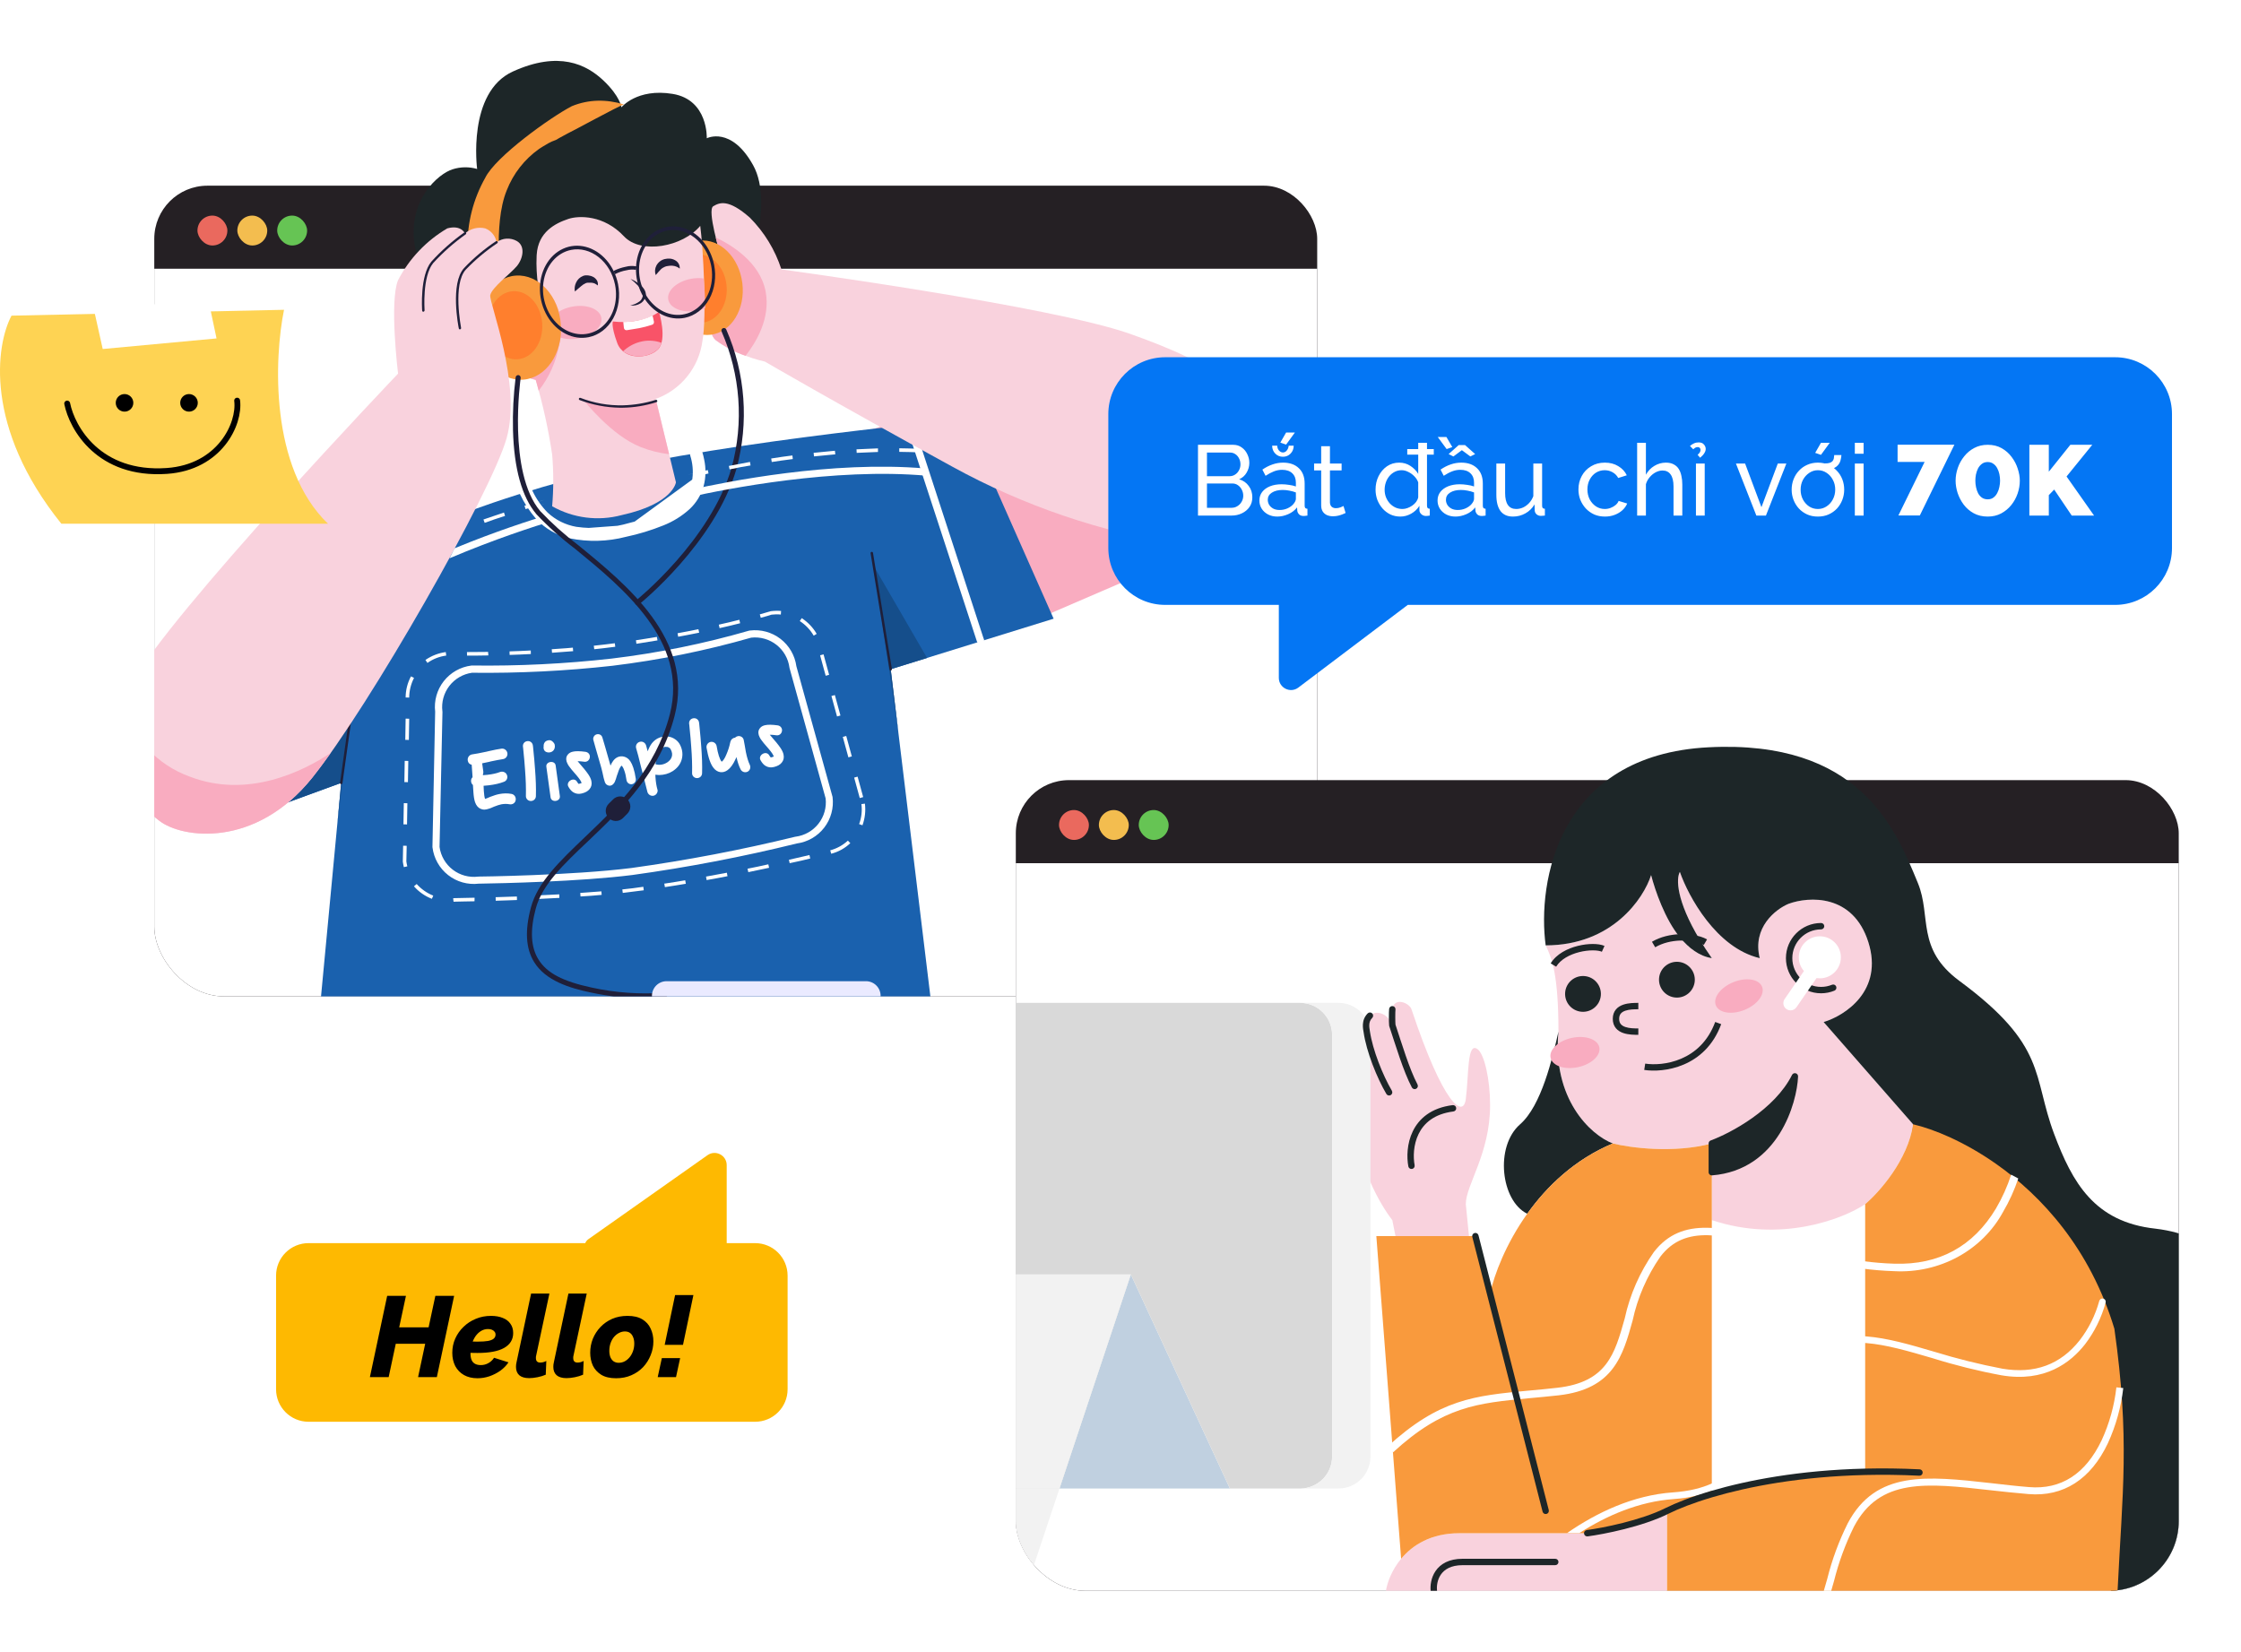 <svg width="552" height="407" viewBox="0 0 552 407" fill="none" xmlns="http://www.w3.org/2000/svg">
<g filter="url(#filter0_d_410_3932)">
<g clip-path="url(#clip0_410_3932)">
<rect x="38" y="37.556" width="286.451" height="199.697" rx="13.095" fill="#252024"/>
<rect x="38" y="58.016" width="286.451" height="179.236" fill="white"/>
<rect x="48.64" y="44.922" width="7.366" height="7.366" rx="3.683" fill="#EA695E"/>
<rect x="58.461" y="44.922" width="7.366" height="7.366" rx="3.683" fill="#F3BD4F"/>
<rect x="68.282" y="44.922" width="7.366" height="7.366" rx="3.683" fill="#66C454"/>
<path d="M102.144 52.185C100.368 41.049 108.068 34.553 111.484 33.518C113.446 32.891 115.55 32.863 117.528 33.437C117.528 33.437 115.007 14.581 126.329 9.431C137.65 4.281 144.438 7.677 148.618 11.631C152.797 15.584 153.067 18.254 153.067 18.254C153.067 18.254 156.896 13.495 165.693 14.946C174.49 16.397 174.093 25.876 174.093 25.876C174.093 25.876 180.096 22.773 185.516 32.522C190.936 42.271 183.934 61.952 180.436 65.428C176.938 68.904 115.881 71.063 115.881 71.063C115.881 71.063 103.921 63.32 102.144 52.185Z" fill="#1D2628"/>
<path d="M305.608 122.683L234.322 91.631L206.634 100.03L254.248 144.836L305.608 122.683Z" fill="#F9ACC0"/>
<path d="M68.485 137.368L66.961 190.884L84.04 184.673L78.753 240.668L229.659 241.289L219.391 156.659L259.529 144.217L237.748 95.051C237.748 95.051 180.902 100.185 145.961 108.43C129.359 112.597 113.125 118.113 97.421 124.921C78.753 132.7 68.485 137.368 68.485 137.368Z" fill="#1A61AE"/>
<path d="M241.81 150.425C241.695 150.467 241.574 150.483 241.452 150.473C241.33 150.463 241.211 150.427 241.1 150.367C240.989 150.307 240.889 150.224 240.806 150.124C240.724 150.023 240.659 149.907 240.617 149.781L223.228 96.584C223.186 96.459 223.166 96.327 223.17 96.196C223.174 96.065 223.202 95.937 223.252 95.819C223.303 95.702 223.374 95.597 223.463 95.511C223.551 95.426 223.656 95.36 223.769 95.319C223.883 95.278 224.004 95.262 224.125 95.272C224.246 95.282 224.366 95.318 224.476 95.377C224.587 95.436 224.686 95.519 224.769 95.618C224.852 95.718 224.916 95.834 224.959 95.959L242.305 149.173C242.335 149.193 242.359 149.223 242.372 149.258C242.428 149.5 242.401 149.751 242.298 149.966C242.194 150.181 242.021 150.344 241.81 150.425Z" fill="white"/>
<path d="M67.802 190.604L84.045 184.653L83.142 194.401L86.532 165.962L67.802 190.604Z" fill="#1A61AE"/>
<path d="M67.802 190.604L84.045 184.653L83.142 194.401L86.532 165.962L67.802 190.604Z" fill="black" fill-opacity="0.2"/>
<path d="M221.29 172.219L219.394 156.662L228.355 153.893L215.253 131.302L221.29 172.219Z" fill="#1A61AE"/>
<path d="M221.29 172.219L219.394 156.662L228.355 153.893L215.253 131.302L221.29 172.219Z" fill="black" fill-opacity="0.2"/>
<path d="M155.405 121.61C158.322 120.928 161.164 119.962 163.892 118.727C165.942 117.81 167.778 116.475 169.281 114.807C170.5 113.392 171.298 111.663 171.582 109.817L155.405 121.61ZM155.405 121.61C150.994 122.912 146.354 123.255 141.799 122.615L155.405 121.61ZM171.066 109.745C170.796 111.49 170.042 113.124 168.89 114.463C167.436 116.075 165.662 117.365 163.68 118.252L163.678 118.253C160.98 119.474 158.17 120.429 155.287 121.103L155.272 121.106L155.258 121.111C150.92 122.391 146.359 122.729 141.88 122.101C139.126 121.624 136.57 120.355 134.527 118.448C132.943 116.843 131.643 114.981 130.682 112.941L130.675 112.927L130.668 112.913C130.556 112.71 130.457 112.501 130.37 112.286L130.365 112.272L130.358 112.259C130.222 111.971 129.983 111.774 129.69 111.712C129.417 111.654 129.153 111.725 128.952 111.843C128.565 112.07 128.214 112.621 128.511 113.225C129.546 115.431 130.88 117.484 132.474 119.326L132.481 119.334L132.488 119.342C134.608 121.601 137.347 123.185 140.362 123.898L140.369 123.899L140.377 123.901C144.909 124.835 149.596 124.712 154.073 123.542C157.186 122.884 160.235 121.955 163.185 120.765C165.527 119.846 167.681 118.506 169.54 116.811L169.54 116.811L169.547 116.805C171.086 115.353 172.209 113.516 172.801 111.485L172.803 111.478L172.805 111.471C173.351 109.38 173.395 107.189 172.932 105.078C172.82 104.494 172.675 103.916 172.5 103.348C172.422 103.087 172.243 102.869 172.004 102.74C171.764 102.61 171.482 102.581 171.221 102.659C170.96 102.738 170.74 102.916 170.611 103.156C170.482 103.396 170.453 103.678 170.531 103.939L170.531 103.939L170.534 103.948C171.129 105.819 171.311 107.797 171.066 109.745Z" fill="white" stroke="white" stroke-width="1.041"/>
<path d="M234.483 106.719C204.924 90.538 188.422 80.894 188.422 80.894C184.086 79.905 179.973 78.111 176.299 75.605C172.254 72.181 177.388 54.282 177.388 54.282C177.388 54.282 174.122 43.556 175.678 42.625C177.233 41.693 179.404 40.757 184.701 45.425C188.262 49.006 190.927 53.377 192.479 58.182C192.479 58.182 259.063 67.205 278.355 74.05C297.646 80.894 314.448 89.296 312.892 108.898C311.337 128.5 291.112 126.011 291.112 126.011C271.254 122.936 252.088 116.407 234.483 106.719Z" fill="#F9D2DD"/>
<path d="M176.299 50.31C176.816 52.489 177.388 54.293 177.388 54.293C177.388 54.293 172.254 72.184 176.299 75.608C178.523 77.28 181.003 78.583 183.643 79.466C186.23 76.166 189.835 70.225 188.59 63.629C187.221 56.378 180.064 52.083 176.299 50.31Z" fill="#F9ACC0"/>
<path d="M175.093 74.271C170.001 74.906 165.246 70.236 164.449 63.84C163.651 57.443 167.114 51.749 172.206 51.114C177.298 50.48 182.053 55.152 182.85 61.546C183.647 67.94 180.174 73.637 175.093 74.271Z" fill="#F99A3D"/>
<path d="M172.889 71.294C169.201 71.546 165.957 67.994 165.642 63.364C165.326 58.733 168.059 54.777 171.746 54.526C175.434 54.275 178.678 57.826 178.993 62.454C179.309 67.082 176.577 71.043 172.889 71.294Z" fill="#FF7F2D"/>
<path d="M118.583 72.963C117.711 81.761 131.961 85.41 131.961 85.41C133.726 91.43 135.077 97.563 136.006 103.767C136.37 108.011 136.37 112.279 136.006 116.524C141.204 119.465 147.349 120.247 153.118 118.703C165.875 115.903 166.496 110.614 166.496 110.614L161.518 90.078C164.566 88.98 167.253 87.063 169.284 84.538C171.315 82.013 172.611 78.978 173.03 75.765C174.146 69.871 173.172 52.436 172.483 47.45C168.21 52.578 157.954 54.572 153.681 50.014C148.739 44.742 142.57 44.886 140.006 45.74C136.763 46.822 132.548 48.956 132.198 54.572C132.192 54.671 132.187 54.769 132.182 54.867C131.919 59.922 132.985 64.682 132.895 65.184C131.34 72.963 130.406 73.273 130.406 73.273L129.785 67.674C129.785 67.674 119.838 60.206 118.583 72.963Z" fill="#F9D2DD"/>
<path d="M142.443 75.173C138.909 75.818 135.725 74.586 135.331 72.422C134.936 70.258 137.48 67.982 141.014 67.338C144.547 66.693 147.731 67.925 148.126 70.089C148.52 72.253 145.974 74.529 142.443 75.173Z" fill="#F9ACC0"/>
<path d="M161.673 57.248C161.882 56.849 162.173 56.499 162.527 56.22C162.881 55.941 163.29 55.74 163.727 55.63C164.145 55.533 164.575 55.498 165.003 55.524C165.441 55.553 165.866 55.68 166.248 55.897C166.629 56.089 166.945 56.389 167.156 56.76C167.366 57.132 167.462 57.557 167.43 57.983C166.942 57.583 166.346 57.338 165.717 57.279C165.459 57.248 165.199 57.248 164.941 57.279C164.805 57.283 164.669 57.302 164.537 57.336C164.382 57.336 164.278 57.398 164.165 57.398C163.935 57.451 163.714 57.538 163.51 57.657C163.272 57.767 163.051 57.911 162.855 58.086C162.452 58.49 162.014 58.989 161.517 59.579C161.381 59.201 161.325 58.799 161.352 58.397C161.378 57.996 161.488 57.605 161.673 57.248Z" fill="#1F1F39"/>
<path d="M141.885 61.456C142.053 61.07 142.296 60.722 142.601 60.433C142.905 60.143 143.264 59.917 143.657 59.768C143.784 59.737 143.867 59.706 144.002 59.675L144.157 59.644H144.674C144.779 59.641 144.883 59.651 144.985 59.675C145.399 59.723 145.801 59.849 146.168 60.048C146.541 60.266 146.853 60.577 147.071 60.951C147.165 61.136 147.228 61.335 147.257 61.541C147.295 61.738 147.286 61.941 147.231 62.133C146.986 61.925 146.713 61.751 146.421 61.616C146.181 61.533 145.932 61.479 145.678 61.456H144.747C144.685 61.456 144.643 61.479 144.592 61.479H144.53L144.467 61.51C144.436 61.51 144.374 61.541 144.343 61.541C143.898 61.73 143.488 61.992 143.13 62.317C142.633 62.69 142.195 63.158 141.605 63.624C141.465 62.89 141.563 62.13 141.885 61.456Z" fill="#1F1F39"/>
<path d="M157.538 61.823C157.888 62.105 158.201 62.429 158.472 62.788C158.767 63.161 158.969 63.598 159.062 64.064C159.099 64.313 159.088 64.567 159.031 64.812C159.009 64.931 158.967 65.047 158.907 65.153C158.881 65.277 158.828 65.394 158.752 65.495C158.534 65.924 158.199 66.282 157.786 66.53C157.025 67.001 156.12 67.185 155.235 67.047C156.055 66.901 156.832 66.571 157.507 66.082C157.82 65.854 158.057 65.538 158.19 65.174C158.23 65.091 158.261 65.004 158.283 64.915C158.316 64.832 158.337 64.745 158.345 64.656C158.375 64.485 158.375 64.31 158.345 64.139C158.275 63.767 158.126 63.414 157.911 63.104C157.678 62.771 157.419 62.459 157.134 62.17C156.572 61.565 155.957 61.011 155.297 60.516C156.109 60.829 156.866 61.27 157.538 61.823Z" fill="#1F1F39"/>
<path d="M156.883 70.815C158.838 70.505 160.699 69.761 162.328 68.636C162.328 68.636 164.444 75.512 162.069 77.877C159.693 80.242 153.618 80.615 152.031 76.291C150.445 71.966 150.973 71.001 150.973 71.001C152.941 71.25 154.935 71.187 156.883 70.815Z" fill="#F95368"/>
<path d="M162.917 76.249C161.208 75.635 159.352 75.562 157.6 76.04C156.047 76.459 154.624 77.26 153.459 78.369C154.743 79.249 156.283 79.679 157.838 79.59C159.392 79.501 160.873 78.898 162.048 77.877C162.47 77.416 162.769 76.856 162.917 76.249Z" fill="#F9ACC0"/>
<path d="M132.895 65.215C131.343 72.994 130.406 73.305 130.406 73.305L129.785 67.705C129.537 67.522 129.278 67.356 129.009 67.208L122.72 81.052C125.522 83.034 128.65 84.508 131.961 85.407C131.961 85.407 132.272 86.442 132.678 88.052C135.279 84.756 137.015 80.863 137.729 76.725C138.495 74.1 138.487 71.309 137.707 68.688C136.927 66.067 135.407 63.726 133.33 61.947C133.265 63.046 133.12 64.138 132.895 65.215Z" fill="#F9ACC0"/>
<path d="M128.813 85.345C123.172 85.727 118.21 80.297 117.731 73.216C117.251 66.134 121.434 60.085 127.075 59.702C132.717 59.32 137.678 64.75 138.158 71.832C138.637 78.913 134.454 84.962 128.813 85.345Z" fill="#F99A3D"/>
<path d="M127.453 80.316C123.766 80.565 120.525 77.014 120.211 72.385C119.898 67.756 122.631 63.802 126.317 63.552C130.004 63.302 133.246 66.854 133.559 71.48C133.873 76.107 131.14 80.066 127.453 80.316Z" fill="#FF7F2D"/>
<path d="M119.517 35.623C116.571 40.84 115.067 46.747 115.159 52.737C115.066 56.921 115.487 61.1 116.412 65.182L123.538 62.077C123.538 62.077 121.328 47.29 124.804 38.736C126.407 34.609 129.188 31.045 132.802 28.488C132.989 28.364 134.14 27.616 135.105 27.088C135.416 26.933 135.695 26.809 135.915 26.685L136.95 26.281C136.95 26.281 138.474 25.378 139.75 24.728C141.266 24.018 152.094 18.07 153.681 17.537C149.383 16.238 145.017 16.264 140.861 17.964C135.707 20.62 122.036 30.4 119.517 35.623Z" fill="#F99A3D"/>
<path d="M149.884 189.857L150.97 188.77C151.199 188.528 151.473 188.334 151.777 188.2C152.082 188.066 152.41 187.995 152.743 187.99C153.075 187.985 153.405 188.047 153.713 188.172C154.022 188.297 154.302 188.482 154.537 188.717C154.772 188.952 154.958 189.232 155.083 189.54C155.208 189.848 155.27 190.178 155.266 190.511C155.261 190.844 155.19 191.172 155.056 191.476C154.922 191.781 154.729 192.055 154.487 192.284L153.398 193.373C152.927 193.817 152.302 194.06 151.654 194.051C151.007 194.041 150.389 193.78 149.932 193.322C149.475 192.864 149.214 192.246 149.205 191.599C149.195 190.952 149.439 190.327 149.884 189.857Z" fill="#1F1F39"/>
<path d="M161.707 90.914C161.831 90.417 157.786 91.969 153.429 91.969C146.243 91.969 143.784 90.417 143.784 90.417C143.784 90.417 150.629 99.13 157.786 101.93C160.043 102.822 162.407 103.417 164.817 103.702L161.707 90.914Z" fill="#F9ACC0"/>
<path d="M142.757 90.355C142.722 90.341 142.69 90.32 142.663 90.293C142.637 90.266 142.615 90.234 142.601 90.2C142.586 90.165 142.579 90.127 142.579 90.089C142.579 90.052 142.587 90.014 142.602 89.979C142.616 89.944 142.637 89.912 142.664 89.886C142.69 89.859 142.722 89.838 142.757 89.823C142.792 89.809 142.829 89.801 142.867 89.802C142.905 89.802 142.942 89.809 142.977 89.824C146.308 91.114 149.86 91.737 153.431 91.659C156.177 91.591 158.9 91.14 161.52 90.318C161.557 90.305 161.596 90.3 161.635 90.303C161.674 90.305 161.712 90.315 161.746 90.333C161.781 90.35 161.812 90.374 161.837 90.404C161.862 90.433 161.881 90.468 161.893 90.505C161.906 90.541 161.911 90.58 161.909 90.619C161.907 90.658 161.896 90.696 161.879 90.731C161.862 90.765 161.837 90.796 161.808 90.822C161.778 90.847 161.744 90.866 161.707 90.877C159.029 91.739 156.239 92.2 153.426 92.246H152.65C149.268 92.19 145.921 91.55 142.757 90.355Z" fill="#1F1F39"/>
<path d="M89.021 149.191L84.042 184.661L89.021 149.191Z" fill="#1F1F39"/>
<path d="M84.016 184.974C83.977 184.97 83.938 184.957 83.903 184.938C83.868 184.918 83.837 184.891 83.813 184.859C83.788 184.827 83.771 184.79 83.761 184.751C83.752 184.712 83.751 184.672 83.758 184.632L88.742 149.165C88.761 149.093 88.806 149.031 88.868 148.99C88.93 148.95 89.005 148.933 89.079 148.945C89.152 148.957 89.219 148.995 89.266 149.053C89.312 149.111 89.336 149.184 89.332 149.258L84.353 184.725C84.337 184.796 84.297 184.86 84.241 184.907C84.185 184.954 84.115 184.981 84.042 184.984L84.016 184.974Z" fill="#1F1F39"/>
<path d="M98.052 60.827C100.817 55.52 105.02 51.099 110.181 48.069C113.604 47.135 114.536 49.314 114.536 49.314C115.205 48.722 116.006 48.3 116.873 48.083C117.74 47.867 118.646 47.862 119.514 48.069C120.238 48.348 120.876 48.811 121.367 49.411C121.858 50.011 122.184 50.728 122.314 51.493C123.026 50.967 123.874 50.657 124.757 50.601C125.641 50.546 126.521 50.747 127.293 51.18C129.472 52.424 128.846 55.535 127.293 57.39C125.74 59.245 121.083 62.679 120.759 64.548C120.436 66.416 128.538 86.328 124.804 99.707C121.07 113.085 90.889 165.993 76.887 183.416C62.886 200.839 44.839 198.352 39.239 193.997C34.232 190.169 30.781 184.657 29.522 178.481C28.264 172.305 29.285 165.883 32.395 160.401C41.105 143.581 98.052 83.852 98.052 83.852C98.052 83.852 95.868 66.116 98.052 60.827Z" fill="#F9D2DD"/>
<path d="M113.012 72.712C112.918 72.277 110.833 61.634 114.318 57.838C116.675 55.351 119.306 53.139 122.159 51.242C122.191 51.219 122.227 51.203 122.266 51.196C122.304 51.188 122.344 51.189 122.382 51.198C122.42 51.206 122.456 51.223 122.487 51.247C122.518 51.271 122.544 51.301 122.563 51.335C122.585 51.367 122.601 51.403 122.609 51.442C122.616 51.48 122.616 51.52 122.607 51.558C122.598 51.596 122.581 51.632 122.558 51.663C122.534 51.694 122.504 51.72 122.47 51.739C119.673 53.613 117.086 55.782 114.753 58.208C111.456 61.8 113.571 72.463 113.571 72.588C113.578 72.625 113.578 72.663 113.571 72.701C113.563 72.738 113.549 72.773 113.527 72.805C113.506 72.836 113.479 72.863 113.447 72.884C113.416 72.905 113.38 72.92 113.343 72.927C113.343 72.958 113.312 72.958 113.281 72.958C113.215 72.953 113.152 72.926 113.104 72.881C113.055 72.837 113.022 72.777 113.012 72.712Z" fill="#1F1F39"/>
<path d="M103.988 68.326C103.957 67.984 103.406 59.768 106.229 56.285C108.675 53.589 111.408 51.168 114.38 49.066C114.443 49.019 114.522 49 114.599 49.012C114.676 49.023 114.745 49.065 114.792 49.128C114.834 49.191 114.85 49.267 114.837 49.342C114.824 49.417 114.783 49.484 114.722 49.529C111.802 51.6 109.113 53.978 106.7 56.622C103.988 59.923 104.581 68.16 104.581 68.233C104.587 68.323 104.559 68.412 104.501 68.481C104.443 68.551 104.36 68.595 104.27 68.605C104.233 68.606 104.197 68.599 104.162 68.585C104.128 68.571 104.097 68.55 104.071 68.524C104.045 68.498 104.024 68.467 104.01 68.433C103.995 68.399 103.988 68.363 103.988 68.326Z" fill="#1F1F39"/>
<path d="M214.725 128.034L219.383 156.659L214.725 128.034Z" fill="#1F1F39"/>
<path d="M219.112 156.732L214.441 128.096C214.43 128.016 214.451 127.935 214.499 127.87C214.548 127.805 214.62 127.762 214.7 127.749C214.778 127.741 214.857 127.763 214.92 127.812C214.982 127.86 215.024 127.93 215.036 128.008L219.694 156.633C219.704 156.713 219.682 156.793 219.634 156.856C219.585 156.92 219.514 156.963 219.435 156.975H219.394C219.359 156.978 219.324 156.974 219.291 156.964C219.258 156.953 219.227 156.936 219.201 156.913C219.175 156.89 219.153 156.863 219.138 156.831C219.123 156.8 219.114 156.766 219.112 156.732Z" fill="#1F1F39"/>
<path d="M153.677 72.588C153.685 72.675 153.712 72.76 153.755 72.837C153.798 72.914 153.856 72.981 153.927 73.033C153.997 73.086 154.078 73.123 154.164 73.143C154.25 73.162 154.339 73.163 154.425 73.147L157.473 72.644C158.505 72.442 159.524 72.174 160.522 71.842C160.609 71.829 160.694 71.797 160.769 71.751C160.845 71.704 160.911 71.643 160.963 71.571C161.015 71.499 161.052 71.417 161.072 71.33C161.092 71.243 161.095 71.154 161.08 71.066L160.742 69.539C159.507 70.127 158.203 70.556 156.86 70.815C155.759 71.017 154.642 71.121 153.522 71.126L153.677 72.588Z" fill="white"/>
<path d="M30.278 165.372C28.639 170.485 28.62 175.98 30.224 181.104C31.828 186.228 34.977 190.731 39.239 193.997C44.839 198.352 62.886 200.841 76.888 183.418C78.256 181.708 79.812 179.622 81.463 177.288C74.709 181.77 61.051 188.645 46.707 183.108C42.752 181.676 39.198 179.32 36.34 176.234C33.481 173.149 31.403 169.424 30.278 165.372V165.372Z" fill="#F9ACC0"/>
<path d="M170.249 60.485C166.745 61.137 164.194 63.422 164.597 65.588C165.001 67.754 168.179 69.011 171.693 68.357C172.386 68.231 173.064 68.033 173.716 67.767C173.704 65.302 173.558 62.84 173.279 60.392C172.27 60.268 171.248 60.299 170.249 60.485Z" fill="#F9ACC0"/>
<path d="M144.995 74.874C143.118 75.252 141.151 74.966 139.343 74.051C137.535 73.137 135.966 71.635 134.836 69.736C133.706 67.837 133.065 65.626 132.995 63.383C132.924 61.139 133.426 58.964 134.438 57.133C135.451 55.301 136.927 53.895 138.681 53.093C140.435 52.291 142.388 52.128 144.292 52.625C146.197 53.122 147.968 54.257 149.381 55.886C150.795 57.516 151.787 59.566 152.232 61.778C152.827 64.744 152.399 67.788 151.042 70.244C149.685 72.699 147.51 74.364 144.995 74.874ZM140.665 53.376C138.934 53.724 137.363 54.669 136.152 56.092C134.941 57.515 134.143 59.352 133.86 61.37C133.577 63.388 133.821 65.497 134.562 67.43C135.302 69.363 136.506 71.033 138.02 72.229C139.535 73.425 141.292 74.093 143.07 74.15C144.848 74.206 146.566 73.647 148.008 72.544C149.45 71.442 150.551 69.844 151.171 67.954C151.791 66.065 151.903 63.967 151.492 61.927C150.938 59.194 149.488 56.758 147.458 55.155C145.428 53.552 142.985 52.912 140.665 53.376Z" fill="#1F1F39"/>
<path d="M158.578 211.117L153.397 211.768L153.289 210.906C154.162 210.817 155.014 210.722 155.896 210.611C156.777 210.5 157.592 210.387 158.462 210.255L158.57 211.116L158.578 211.117ZM163.777 210.332L163.626 209.476L163.934 209.438C165.506 209.199 167.13 208.949 168.78 208.656L168.931 209.513C167.244 209.808 165.595 210.06 163.993 210.306L163.779 210.333L163.777 210.332ZM148.199 212.248C146.495 212.416 144.698 212.551 142.994 212.639L142.928 211.771L143.998 211.69C145.382 211.585 146.813 211.475 148.133 211.379L148.199 212.246L148.199 212.248ZM174.058 208.601L173.907 207.743C174.693 207.603 175.503 207.449 176.287 207.301C177.185 207.131 178.111 206.954 179.041 206.792L179.194 207.649C177.587 207.972 176.005 208.256 174.475 208.527L174.06 208.602L174.058 208.601ZM137.782 212.991C135.665 213.1 134.056 213.182 132.561 213.253L132.537 212.379C134.269 212.294 135.978 212.209 137.76 212.118L137.781 212.989L137.782 212.991ZM184.324 206.656L184.131 205.804C185.813 205.47 187.59 205.112 189.25 204.722L189.443 205.574C188.771 205.712 188.108 205.857 187.4 206.003C186.408 206.218 185.385 206.439 184.325 206.65L184.324 206.656ZM127.337 213.516C126.59 213.538 125.85 213.567 125.136 213.595C124.07 213.636 123.067 213.683 122.107 213.693L122.084 212.82C123.25 212.768 124.487 212.73 125.796 212.698L127.32 212.651L127.341 213.523L127.337 213.516ZM194.515 204.455L194.32 203.605C195.543 203.344 196.656 203.08 197.637 202.842C198.262 202.695 198.851 202.555 199.383 202.437L199.578 203.288C198.338 203.617 196.681 203.987 194.515 204.443L194.515 204.455ZM116.872 213.825C115.797 213.847 114.861 213.863 114.1 213.876C112.807 213.897 112.035 213.91 111.895 213.927L111.726 213.948L111.617 213.086L111.877 213.053C111.896 213.051 113.847 213.03 116.9 212.948L116.879 213.825L116.872 213.825ZM204.741 202.116L204.504 201.272C206.124 200.841 207.614 200.022 208.845 198.885L209.45 199.509C208.131 200.768 206.51 201.665 204.743 202.116L204.741 202.116ZM106.378 213.219C104.681 212.562 103.167 211.506 101.964 210.14L102.636 209.574C103.757 210.83 105.154 211.809 106.718 212.433L106.38 213.219L106.378 213.219ZM212.442 195.106L211.619 194.816C212.205 193.242 212.398 191.549 212.182 189.883L213.044 189.775C213.268 191.572 213.063 193.397 212.445 195.1L212.442 195.106ZM99.477 205.413C99.384 205.002 99.28 204.527 99.225 204.089L99.219 204.047L99.297 200.139L100.176 200.16L100.092 204.023C100.15 204.426 100.23 204.825 100.331 205.219L99.479 205.413L99.477 205.413ZM211.774 188.398L210.396 183.362L211.242 183.125L212.619 188.162L211.774 188.399L211.774 188.398ZM100.258 194.892L99.379 194.872L99.468 189.65L100.344 189.676L100.258 194.89L100.258 194.892ZM208.973 178.371L207.596 173.335L208.442 173.097L209.821 178.135L208.976 178.372L208.973 178.371ZM100.481 184.485L99.604 184.466L99.69 179.237L100.57 179.258L100.481 184.485ZM206.175 168.3L204.796 163.265L205.642 163.027L207.019 168.064L206.175 168.3ZM100.705 174.079L99.828 174.058L99.916 168.836L100.795 168.857L100.707 174.077L100.705 174.079ZM203.382 158.273L202.005 153.236L202.851 152.999L204.23 158.037L203.385 158.273L203.382 158.273ZM100.793 163.645L99.916 163.624C99.92 161.808 100.371 160.021 101.232 158.422L101.982 158.809C101.212 160.305 100.804 161.961 100.793 163.643L100.793 163.645ZM200.43 148.398C199.586 146.946 198.411 145.713 197.001 144.8L197.48 144.083C198.997 145.066 200.26 146.392 201.168 147.955L200.437 148.392L200.43 148.398ZM151.55 151.129L150.3 151.286C149.028 151.446 147.713 151.612 146.373 151.737L146.264 150.875C148.037 150.695 149.769 150.477 151.441 150.267L151.55 151.128L151.55 151.129ZM156.757 150.388L156.648 149.524C158.151 149.297 160.022 149.017 161.8 148.703L161.953 149.56C160.339 149.843 158.728 150.088 157.171 150.334L156.759 150.396L156.757 150.388ZM141.176 152.217C139.534 152.339 137.767 152.473 135.973 152.609L135.907 151.741C136.541 151.692 137.177 151.649 137.788 151.608C138.937 151.531 140.023 151.458 141.11 151.349L141.174 152.215L141.176 152.217ZM167.048 148.657L166.897 147.802C168.549 147.51 170.224 147.171 171.844 146.845L172.027 146.808L172.221 147.66L171.716 147.761C170.11 148.084 168.595 148.387 167.05 148.662L167.048 148.657ZM130.756 152.908L130.596 152.928C128.937 153.011 127.223 153.097 125.53 153.14L125.508 152.266C127.191 152.227 128.898 152.138 130.549 152.056L130.735 152.047L130.759 152.918L130.756 152.908ZM177.249 146.543L177.056 145.688C178.81 145.294 180.516 144.907 182.115 144.484L182.31 145.336C180.741 145.752 178.963 146.153 177.251 146.541L177.249 146.543ZM120.29 153.266C118.464 153.312 116.611 153.308 115.041 153.312L115.019 152.438C115.919 152.441 116.847 152.429 117.745 152.418C118.556 152.408 119.394 152.397 120.224 152.398L120.29 153.264L120.29 153.266ZM105.282 155.11L104.796 154.381C106.288 153.348 108.004 152.682 109.803 152.439L109.912 153.302C108.247 153.519 106.661 154.139 105.29 155.107L105.282 155.11ZM187.389 143.993L187.157 143.148C188.885 142.665 189.811 142.376 189.821 142.375L189.906 142.364C190.732 142.258 191.566 142.24 192.395 142.313L192.334 143.198C191.575 143.119 190.809 143.127 190.052 143.222C189.907 143.278 189.008 143.565 187.389 143.995L187.389 143.993Z" fill="white"/>
<path d="M155.777 207.352C142.805 208.984 123.682 209.397 118.13 209.485L117.905 209.489C115.218 209.804 112.516 209.045 110.386 207.377C108.256 205.709 106.872 203.267 106.534 200.583L106.518 200.454L107.189 167.132C106.874 164.446 107.633 161.744 109.3 159.615C110.968 157.485 113.409 156.101 116.092 155.763L116.221 155.747C127.721 155.901 139.22 155.333 150.649 154.045C162.118 152.669 173.456 150.364 184.553 147.152L184.722 147.131C187.405 146.801 190.109 147.54 192.251 149.188C194.392 150.837 195.798 153.263 196.165 155.94L205.071 188.108L205.077 188.15C205.412 190.833 204.675 193.539 203.026 195.681C201.376 197.823 198.948 199.227 196.269 199.587C182.916 202.878 169.4 205.47 155.777 207.352ZM116.272 157.534C114.051 157.842 112.04 159.012 110.674 160.789C109.308 162.567 108.696 164.811 108.971 167.037L108.987 167.166L108.268 200.451C108.577 202.671 109.747 204.681 111.524 206.047C113.302 207.413 115.546 208.025 117.771 207.752L117.856 207.741C117.985 207.751 140.809 207.482 155.558 205.627C169.123 203.746 182.584 201.176 195.887 197.926L195.972 197.916C198.196 197.63 200.218 196.482 201.602 194.718C202.987 192.954 203.622 190.717 203.37 188.489L194.462 156.322L194.458 156.284C194.172 154.061 193.024 152.039 191.26 150.655C189.496 149.271 187.259 148.636 185.031 148.888C173.844 152.09 162.422 154.405 150.871 155.811C139.384 157.095 127.829 157.671 116.272 157.536L116.272 157.534Z" fill="white"/>
<path fill-rule="evenodd" clip-rule="evenodd" d="M111.962 126.879C122.067 122.705 130.852 119.901 135.249 118.578L136.53 119.981C131.663 121.454 121.783 124.643 110.73 129.336L111.962 126.879Z" fill="white"/>
<path fill-rule="evenodd" clip-rule="evenodd" d="M132.335 115.445L132.556 116.321L134.572 115.771C134.568 115.772 134.561 115.774 134.549 115.777C134.312 115.839 132.422 116.334 129.459 117.222L129.196 116.394C130.987 115.856 132.673 115.357 134.223 114.931L132.335 115.445ZM124.136 118.069L124.399 118.896L124.397 118.897C122.529 119.489 120.891 120.049 119.386 120.609L119.08 119.782L119.652 119.59L119.796 119.541C121.233 119.057 122.713 118.558 124.136 118.069Z" fill="white"/>
<path d="M168.658 70.108C166.781 70.486 164.814 70.2 163.006 69.285C161.197 68.37 159.629 66.868 158.499 64.969C157.369 63.07 156.728 60.859 156.657 58.616C156.587 56.373 157.089 54.198 158.101 52.366C159.113 50.535 160.59 49.129 162.344 48.326C164.098 47.524 166.051 47.361 167.955 47.858C169.86 48.356 171.631 49.491 173.044 51.12C174.457 52.749 175.45 54.8 175.895 57.012C176.49 59.977 176.062 63.022 174.705 65.477C173.348 67.932 171.173 69.598 168.658 70.108ZM164.327 48.609C162.596 48.958 161.026 49.903 159.815 51.326C158.604 52.749 157.806 54.586 157.523 56.604C157.24 58.622 157.484 60.73 158.225 62.663C158.965 64.596 160.169 66.266 161.683 67.462C163.198 68.659 164.955 69.327 166.733 69.383C168.511 69.439 170.229 68.881 171.671 67.778C173.113 66.675 174.214 65.078 174.834 63.188C175.454 61.298 175.566 59.201 175.155 57.161C174.601 54.427 173.15 51.992 171.121 50.389C169.091 48.786 166.648 48.146 164.327 48.609Z" fill="#1F1F39"/>
<path d="M116.308 177.639C115.612 177.735 115.112 178.394 115.212 179.119C115.292 179.699 115.609 180.069 116.187 180.196C116.242 180.809 116.324 181.831 116.403 183.267C116.117 183.543 116.012 183.853 116.034 184.234C116.057 184.615 116.188 184.922 116.489 185.176C116.523 185.85 116.57 186.405 116.601 186.844C116.665 187.957 116.814 188.823 117.014 189.416C117.304 190.232 117.764 190.789 118.392 191.057C118.706 191.191 119.041 191.263 119.421 191.24C119.686 191.234 119.972 191.165 120.283 191.063C120.482 191.006 120.71 190.945 121.017 190.814C121.071 190.777 121.212 190.728 121.407 190.642L121.714 190.511C122.414 190.238 123.007 190.038 123.496 189.941C124.188 189.816 124.866 189.811 125.503 189.93C126.231 190.066 126.907 189.619 127.018 188.924C127.155 188.196 126.707 187.52 126.008 187.38C125.008 187.192 124.006 187.212 123 187.41C122.337 187.531 121.603 187.78 120.733 188.106C120.704 188.11 120.148 188.364 120.036 188.409C119.841 188.495 119.671 188.548 119.53 188.597L119.472 188.605L119.468 188.576C119.325 188.182 119.237 187.544 119.176 186.666C119.153 186.286 119.155 185.872 119.116 185.375C119.555 185.344 119.96 185.288 120.341 185.265C121.824 185.091 123.112 184.795 124.149 184.387C124.824 184.146 125.159 183.361 124.865 182.722C124.624 182.047 123.843 181.741 123.168 181.981C122.355 182.3 121.323 182.531 120.073 182.673C119.754 182.717 119.373 182.74 118.963 182.767C118.951 182.68 118.943 182.622 118.96 182.531C119.048 182.312 119.079 182.102 119.047 181.87L118.955 181.203L118.767 179.841C119.169 179.756 119.716 179.651 120.403 179.497C120.66 179.432 120.834 179.408 120.946 179.363C122.181 179.105 123.158 178.911 123.883 178.811C124.579 178.715 125.079 178.056 124.983 177.36C124.883 176.635 124.223 176.135 123.528 176.231C122.716 176.343 121.68 176.545 120.392 176.84C120.276 176.856 120.077 176.913 119.82 176.978C118.271 177.31 117.09 177.531 116.308 177.639ZM131.257 175.462C131.194 174.791 130.592 174.283 129.897 174.379C129.226 174.442 128.743 175.011 128.81 175.71L128.85 176C129.098 178.447 129.259 180.256 129.327 181.399C129.522 183.883 129.581 186.031 129.539 187.868C129.515 188.551 130.034 189.1 130.716 189.124C131.428 189.144 131.977 188.625 132.001 187.943C132.06 186.014 131.989 183.779 131.786 181.238C131.71 180.037 131.549 178.228 131.297 175.752L131.257 175.462ZM136.878 180.448C136.765 178.986 134.301 179.326 134.588 180.763L134.963 183.488L135.518 187.517L135.522 187.546L135.538 187.662L135.542 187.691L135.562 187.836L135.566 187.865L135.602 188.126C135.723 189.645 138.187 189.306 137.892 187.811L137.856 187.55L137.828 187.347L137.808 187.202L137.253 183.173L136.878 180.448ZM133.914 175.657C133.863 175.93 133.866 176.166 133.96 176.419C134.107 176.842 134.433 177.063 134.888 177.148C135.103 177.207 135.363 177.171 135.649 177.102C136.13 176.947 136.442 176.638 136.61 176.143C136.686 175.837 136.704 175.539 136.631 175.224C136.57 174.996 136.422 174.78 136.184 174.547C135.805 174.156 135.346 174.042 134.811 174.234C134.612 174.291 134.421 174.406 134.239 174.579C134.164 174.678 134.093 174.806 134.022 174.934C133.934 175.153 133.903 175.363 133.902 175.57L133.91 175.628L133.914 175.657ZM143.253 184.68C143.224 184.684 143.224 184.684 143.228 184.713C143.087 184.762 142.917 184.815 142.718 184.872C142.635 184.913 142.577 184.921 142.515 184.9C142.482 184.875 142.449 184.85 142.412 184.796C142.342 184.717 142.268 184.609 142.191 184.472C141.457 183.007 139.195 184.382 140.053 185.682C140.402 186.283 140.789 186.732 141.238 186.995C141.849 187.354 142.515 187.469 143.285 187.275C144.172 187.064 144.803 186.711 145.207 186.212C145.69 185.644 145.834 184.974 145.668 184.199C145.571 183.711 145.321 183.184 144.948 182.615C144.689 182.237 144.36 181.78 143.899 181.223C143.793 181.091 143.657 180.962 143.513 180.775C142.879 180.035 142.459 179.561 142.279 179.32C142.721 179.318 143.259 179.362 143.892 179.452C144.587 179.563 145.172 179.099 145.283 178.404C145.395 177.709 144.93 177.124 144.235 177.012C142.85 176.819 141.815 176.814 141.157 176.964C140.668 177.061 140.253 177.266 139.97 177.57C139.608 177.945 139.432 178.383 139.475 178.909C139.49 179.231 139.6 179.6 139.797 179.957C139.919 180.206 140.075 180.48 140.322 180.771C140.511 181.07 140.968 181.598 141.634 182.362C141.807 182.545 141.914 182.678 142.021 182.811C142.761 183.684 143.172 184.307 143.253 184.68ZM148.387 173.516C148.209 172.862 147.602 172.532 146.947 172.71C146.35 172.881 145.971 173.554 146.17 174.147C146.333 174.685 146.524 175.427 146.809 176.422C147.411 178.436 147.825 179.944 148.11 180.939C148.183 181.254 148.305 181.71 148.447 182.31L148.455 182.368C148.628 183.201 148.774 183.831 148.921 184.254L148.925 184.283C148.954 184.279 148.954 184.279 148.958 184.308L148.978 184.453L149.101 184.701C149.224 184.95 149.426 185.129 149.677 185.242C150.086 185.422 150.467 185.399 150.845 185.141C151.086 184.96 151.29 184.725 151.449 184.378C151.516 184.221 151.6 183.973 151.709 183.692C151.73 183.631 151.814 183.383 151.932 182.953C152.079 182.519 152.163 182.271 152.209 182.176C152.432 181.437 152.687 180.929 152.912 180.632L153.037 180.467L153.091 180.43C153.12 180.426 153.12 180.426 153.153 180.451C153.219 180.501 153.289 180.58 153.33 180.663C153.511 180.904 153.645 181.24 153.792 181.663C154.029 182.31 154.195 183.084 154.319 183.983C154.402 184.592 155 185.071 155.609 184.987C156.275 184.895 156.692 184.276 156.609 183.668C156.465 182.624 156.25 181.708 155.993 180.917C155.79 180.295 155.54 179.768 155.277 179.361C154.866 178.738 154.343 178.367 153.76 178.211C153.206 178.051 152.681 178.094 152.15 178.315C151.76 178.487 151.386 178.775 151.061 179.203C150.811 179.533 150.573 179.95 150.372 180.421L150.36 180.334C150.071 179.31 149.624 177.777 149.051 175.759C148.77 174.793 148.55 174.055 148.387 173.516ZM161.429 182.649C161.731 182.696 162.029 182.714 162.356 182.728C163.564 182.71 164.704 182.405 165.708 181.764C166.792 181.054 167.525 180.156 167.874 179.044C168.261 177.78 168.143 176.496 167.463 175.202C166.943 174.21 165.833 173.447 164.717 173.276C163.005 173.069 161.603 173.616 160.57 174.91C160.145 175.471 159.819 176.107 159.542 176.883C159.383 176.374 159.258 175.889 159.132 175.404C158.924 174.753 158.247 174.344 157.568 174.556C156.884 174.739 156.508 175.44 156.687 176.095C157.012 177.173 157.386 178.598 157.807 180.371C157.868 180.599 157.998 181.113 158.193 181.884C158.388 182.655 158.476 183.085 158.509 183.11C158.915 184.768 159.24 186.052 159.479 186.935C159.679 187.528 160.265 187.92 160.873 187.836L161.047 187.812C161.644 187.641 162.061 187.022 161.977 186.414C161.969 186.356 161.961 186.298 161.924 186.244C161.697 185.448 161.528 184.437 161.451 183.237C161.452 183.03 161.428 182.856 161.429 182.649ZM161.459 180.075C161.481 179.806 161.507 179.567 161.537 179.356C161.742 178.057 162.086 177.124 162.561 176.497C163.015 175.933 163.633 175.7 164.385 175.803C164.658 175.854 165.075 176.092 165.206 176.399C165.567 177.088 165.65 177.696 165.461 178.254C165.297 178.779 164.918 179.244 164.35 179.618C163.453 180.185 162.471 180.349 161.459 180.075ZM172.191 169.825C172.128 169.154 171.526 168.646 170.831 168.742C170.16 168.805 169.677 169.373 169.744 170.073L169.784 170.363C170.032 172.81 170.193 174.619 170.261 175.762C170.456 178.246 170.515 180.394 170.473 182.231C170.449 182.913 170.967 183.462 171.65 183.486C172.362 183.507 172.911 182.988 172.935 182.305C172.994 180.377 172.923 178.142 172.72 175.6C172.644 174.4 172.483 172.591 172.231 170.115L172.191 169.825ZM183.204 174.156C183.108 173.461 182.428 173.023 181.736 173.148C181.479 173.212 181.23 173.335 181.022 173.541C180.468 173.588 180.023 174.004 179.896 174.582C179.667 175.707 179.334 176.727 178.907 177.702C178.53 178.61 178.139 179.196 177.761 179.455C177.757 179.426 177.757 179.426 177.724 179.401C177.259 178.815 176.847 177.543 176.522 175.608C176.397 174.917 175.742 174.446 175.05 174.57C174.387 174.691 173.916 175.347 174.041 176.039C174.455 178.404 175.006 180.041 175.754 180.972C176.655 182.147 178.044 182.37 179.199 181.531C179.925 181.018 180.596 180.098 181.207 178.744C181.278 178.616 181.345 178.459 181.412 178.302C181.667 179.508 182.013 180.523 182.419 181.324C182.743 181.959 183.486 182.211 184.125 181.916C184.76 181.592 184.983 180.853 184.688 180.214C184.316 179.438 183.994 178.39 183.723 177.068C183.643 176.695 183.563 176.116 183.426 175.337C183.325 174.819 183.269 174.413 183.204 174.156ZM190.585 178.161C190.556 178.165 190.556 178.165 190.56 178.194C190.419 178.243 190.249 178.296 190.05 178.353C189.967 178.394 189.909 178.402 189.847 178.381C189.814 178.356 189.781 178.331 189.744 178.277C189.674 178.198 189.6 178.09 189.522 177.953C188.789 176.489 186.526 177.864 187.385 179.163C187.733 179.765 188.12 180.214 188.57 180.477C189.181 180.836 189.846 180.951 190.617 180.756C191.504 180.545 192.134 180.193 192.538 179.694C193.021 179.125 193.165 178.456 193 177.681C192.903 177.192 192.653 176.665 192.279 176.097C192.02 175.719 191.692 175.262 191.231 174.705C191.124 174.572 190.988 174.443 190.844 174.256C190.211 173.516 189.791 173.043 189.61 172.802C190.053 172.8 190.591 172.844 191.223 172.934C191.918 173.045 192.504 172.58 192.615 171.886C192.726 171.191 192.261 170.605 191.567 170.494C190.181 170.301 189.147 170.296 188.488 170.445C187.999 170.542 187.584 170.747 187.301 171.052C186.94 171.427 186.764 171.864 186.806 172.39C186.821 172.713 186.931 173.082 187.128 173.439C187.251 173.688 187.407 173.962 187.654 174.253C187.843 174.551 188.299 175.079 188.966 175.844C189.139 176.027 189.246 176.16 189.352 176.293C190.093 177.166 190.504 177.789 190.585 178.161Z" fill="white"/>
<path d="M151.121 58.559C152.083 58.074 153.097 57.727 154.144 57.523C155.003 57.292 155.904 57.264 156.795 57.442L156.657 58.286C155.88 58.161 155.1 58.195 154.351 58.387C153.347 58.556 152.376 58.884 151.464 59.362L151.121 58.559Z" fill="#1F1F39"/>
<path d="M145.557 236.311C140.237 235.19 134.386 233.387 131.555 228.781C129.5 225.45 129.252 221.033 130.779 215.34C132.427 209.148 137.841 203.983 144.095 198.003C152.246 190.224 161.487 181.387 165.004 167.727C169.61 149.804 153.398 136.612 141.606 126.965C138.225 124.409 135.062 121.578 132.148 118.501C128.569 114.281 126.61 107.281 126.359 97.758C126.255 93.413 126.474 89.066 127.014 84.752C127.025 84.67 127.052 84.59 127.094 84.518C127.137 84.446 127.193 84.383 127.259 84.333C127.326 84.283 127.402 84.247 127.483 84.226C127.564 84.206 127.648 84.202 127.731 84.214C127.891 84.247 128.033 84.339 128.129 84.472C128.225 84.604 128.268 84.768 128.248 84.931C128.227 85.156 124.959 108.119 133.082 117.735C135.942 120.751 139.043 123.529 142.354 126.042C154.425 135.875 170.979 149.377 166.186 168.076C162.607 182.078 153.211 191.039 144.936 198.942C138.806 204.728 133.517 209.769 131.961 215.651C130.53 221.002 130.748 225.109 132.616 228.129C134.671 231.493 138.622 233.563 145.813 235.097C151.665 236.37 157.67 236.789 163.642 236.342C163.722 236.332 163.803 236.337 163.881 236.358C163.958 236.379 164.031 236.416 164.094 236.465C164.158 236.514 164.211 236.575 164.251 236.645C164.291 236.714 164.317 236.791 164.327 236.871C164.337 236.951 164.332 237.032 164.31 237.109C164.289 237.187 164.253 237.259 164.204 237.323C164.155 237.386 164.094 237.44 164.024 237.48C163.954 237.519 163.877 237.545 163.798 237.555C162.289 237.722 160.771 237.795 159.254 237.773C154.65 237.76 150.06 237.27 145.557 236.311Z" fill="#1F1F39"/>
<path d="M156.539 140.633C156.439 140.504 156.392 140.341 156.41 140.179C156.427 140.016 156.507 139.866 156.632 139.761C156.821 139.609 175.023 124.952 180.214 106.999C183.243 95.887 182.377 84.073 177.761 73.522C177.724 73.448 177.702 73.368 177.696 73.286C177.69 73.204 177.7 73.121 177.726 73.043C177.752 72.965 177.793 72.893 177.847 72.831C177.901 72.769 177.967 72.718 178.04 72.681C178.114 72.644 178.194 72.622 178.276 72.616C178.358 72.61 178.44 72.62 178.519 72.646C178.597 72.672 178.669 72.713 178.731 72.767C178.793 72.821 178.844 72.887 178.881 72.96C183.627 83.785 184.516 95.91 181.402 107.312C176.112 125.638 157.597 140.54 157.411 140.696C157.372 140.757 157.316 140.807 157.25 140.84C157.185 140.873 157.112 140.887 157.038 140.882C156.942 140.88 156.847 140.857 156.761 140.814C156.674 140.771 156.599 140.709 156.539 140.633Z" fill="#1F1F39"/>
<path d="M164.165 240.671C163.217 240.665 162.31 240.287 161.64 239.617C160.97 238.947 160.592 238.04 160.586 237.092C160.592 236.145 160.97 235.238 161.64 234.568C162.31 233.898 163.217 233.519 164.165 233.513H213.331C214.279 233.519 215.186 233.898 215.856 234.568C216.526 235.238 216.904 236.145 216.91 237.092C216.913 237.563 216.822 238.029 216.643 238.465C216.464 238.9 216.201 239.296 215.868 239.629C215.535 239.962 215.139 240.225 214.704 240.404C214.268 240.583 213.802 240.674 213.331 240.671H164.165Z" fill="#EAEAFF"/>
<path fill-rule="evenodd" clip-rule="evenodd" d="M227.876 107.21C204.88 105.239 178.878 110.487 170.176 112.442L169.753 114.279C178.836 112.252 205.504 106.96 228.285 109.003L227.876 107.21Z" fill="white"/>
<path fill-rule="evenodd" clip-rule="evenodd" d="M171.169 108.315L171.404 109.18L169.394 109.687C169.398 109.686 169.405 109.684 169.417 109.681C169.652 109.619 171.527 109.125 174.52 108.449L174.343 107.605C172.534 108.013 170.833 108.404 169.286 108.791L171.169 108.315ZM179.532 106.588L179.708 107.43L179.71 107.431C181.613 107.032 183.301 106.717 184.875 106.468L184.737 105.605L184.149 105.717L184 105.745C182.523 106.027 181.001 106.317 179.532 106.588ZM189.961 104.757L190.096 105.62L190.099 105.622C191.597 105.383 193.197 105.163 195.282 104.894L195.184 104.01C193.644 104.206 191.818 104.449 189.961 104.757ZM200.409 103.362L200.506 104.244L200.506 104.24C201.956 104.083 203.413 103.946 204.827 103.819L205.752 103.733L205.653 102.851L204.776 102.931C203.353 103.061 201.875 103.199 200.409 103.362ZM210.973 102.497L211.016 103.357L211.018 103.368C212.585 103.28 214.16 103.224 215.687 103.17L215.715 103.169L216.26 103.149L216.261 102.265C215.638 102.293 215.007 102.32 214.367 102.346C213.251 102.386 212.101 102.433 210.973 102.497ZM221.504 102.238L221.504 103.118L221.504 103.119C223.342 103.138 225.1 103.197 226.728 103.257L226.789 102.393C224.848 102.306 223.168 102.254 221.504 102.238Z" fill="white"/>
</g>
</g>
<g filter="url(#filter1_d_410_3932)">
<g clip-path="url(#clip1_410_3932)">
<rect x="250.214" y="183.983" width="286.451" height="199.697" rx="13.095" fill="#252024"/>
<rect x="250.214" y="204.444" width="286.451" height="179.236" fill="white"/>
<path d="M459.426 288.432V354.364C443.342 354.743 430.532 357.226 421.651 359.845V292.367C438.65 298.033 453.917 292.104 459.426 288.432Z" fill="white"/>
<path fill-rule="evenodd" clip-rule="evenodd" d="M459.426 288.432C462.836 285.546 469.972 277.571 471.231 268.757L449.195 243.574C454.442 242 463.991 235.861 460.213 223.899C456.436 211.937 445.523 212.619 440.539 214.456C437.391 215.767 431.567 220.279 433.456 227.834C422.753 225.316 415.88 212.619 413.781 206.586C412.866 208.188 412.829 213.587 418.693 223.304C419.548 224.722 420.529 226.231 421.651 227.834C418.608 227.366 415.979 225.361 413.795 222.715C410.105 218.246 407.687 211.163 406.698 207.373C404.862 213.144 397.097 224.686 380.728 224.686C382.302 227.834 383.876 232.084 383.876 245.935C382.302 262.461 391.746 271.38 397.255 273.479C401.452 274.528 412.207 275.997 421.651 273.479C426.635 271.643 437.705 265.767 442.113 256.953C441.85 263.248 437.391 274.581 421.651 275.84V292.367C438.65 298.033 453.917 292.104 459.426 288.432ZM389.617 240.254C387.623 240.086 386.143 238.334 386.311 236.34C386.479 234.346 388.231 232.866 390.225 233.034C392.219 233.202 393.699 234.955 393.531 236.949C393.363 238.942 391.61 240.422 389.617 240.254ZM412.749 236.751C410.755 236.583 409.275 234.83 409.443 232.836C409.611 230.843 411.364 229.363 413.358 229.531C415.351 229.699 416.831 231.451 416.663 233.445C416.495 235.439 414.743 236.919 412.749 236.751Z" fill="#F9D2DD"/>
<path d="M390.959 369.491H359.48C352.498 369.491 347.935 372.394 345.122 375.787C342.861 378.512 341.73 381.553 341.379 383.657H353.184H410.633V363.982C404.338 367.13 394.894 368.966 390.959 369.491Z" fill="#F9D2DD"/>
<path d="M342.953 292.367L343.74 296.302L361.841 296.301L361.054 288.432C361.054 283.71 367.038 276.014 367.038 264.035C367.038 257.642 365.612 251.503 363.975 250.276C361.332 248.294 361.841 256.414 361.054 262.552C360.441 267.329 355.545 264.035 347.675 240.426C347.15 238.852 343.403 237.278 342.953 240.426C342.872 240.995 342.877 243.629 342.953 244.361C342.03 241.593 339.018 240.426 337.444 242C336.061 243.383 336.551 245.188 336.657 245.935C336.483 244.707 335.144 243.877 333.745 243.824C334.101 244.721 334.296 245.698 334.296 246.722V261.309V268.757C334.296 278.831 340.067 288.694 342.953 292.367Z" fill="#F9D2DD"/>
<rect x="260.853" y="191.349" width="7.366" height="7.366" rx="3.683" fill="#EA695E"/>
<rect x="270.674" y="191.349" width="7.366" height="7.366" rx="3.683" fill="#F3BD4F"/>
<rect x="280.495" y="191.349" width="7.366" height="7.366" rx="3.683" fill="#66C454"/>
<path d="M278.546 305.745L260.971 358.473H302.943L278.546 305.745Z" fill="#C0D0E0"/>
<path d="M233.688 318.38V350.603C233.688 354.95 237.212 358.473 241.558 358.473H260.971L278.546 305.745H238.41L233.688 318.38Z" fill="#D9D9D9"/>
<path d="M320.256 238.852H241.558C237.212 238.852 233.688 242.375 233.688 246.722V318.38L238.41 305.745H278.546L302.943 358.473H320.256C324.603 358.473 328.126 354.95 328.126 350.603V246.722C328.126 242.375 324.603 238.852 320.256 238.852Z" fill="#D9D9D9"/>
<path d="M329.7 238.852H320.256C324.603 238.852 328.126 242.375 328.126 246.722V350.603C328.126 354.95 324.603 358.473 320.256 358.473H329.7C334.046 358.473 337.57 354.95 337.57 350.603V268.757V261.309V246.722C337.57 245.698 337.375 244.721 337.019 243.824C335.865 240.912 333.023 238.852 329.7 238.852Z" fill="#F2F2F2"/>
<path d="M233.688 318.38V350.603C233.688 354.95 237.212 358.473 241.558 358.473H260.97L278.546 305.745H238.41L233.688 318.38Z" fill="#F2F2F2"/>
<path d="M233.688 350.603V318.38L209.292 383.657H252.576L260.97 358.473H241.558C237.212 358.473 233.688 354.95 233.688 350.603Z" fill="#F2F2F2"/>
<path d="M397.255 273.479C391.746 271.381 382.302 262.461 383.876 245.935C382.391 252.493 379.692 264.155 374.432 268.757C368.136 274.266 369.71 287.645 376.188 290.793C381.032 283.998 387.911 277.398 397.255 273.479Z" fill="#1D2628"/>
<path d="M442.113 256.953C437.705 265.767 426.635 271.643 421.651 273.479V275.84C437.391 274.581 441.85 263.248 442.113 256.953Z" fill="#1D2628"/>
<path d="M409.443 232.836C409.275 234.83 410.755 236.583 412.749 236.751C414.743 236.919 416.495 235.439 416.663 233.445C416.831 231.451 415.351 229.699 413.358 229.531C411.364 229.363 409.611 230.843 409.443 232.836Z" fill="#1D2628"/>
<path d="M386.311 236.34C386.143 238.334 387.623 240.086 389.617 240.254C391.61 240.422 393.363 238.942 393.531 236.949C393.699 234.955 392.219 233.203 390.225 233.034C388.231 232.866 386.479 234.346 386.311 236.34Z" fill="#1D2628"/>
<path d="M418.693 223.305C417.373 222.884 415.638 222.645 413.795 222.715C415.979 225.361 418.608 227.366 421.651 227.834C420.529 226.231 419.548 224.722 418.693 223.305Z" fill="#1D2628"/>
<path d="M449.195 243.574L471.231 268.757L468.083 310.43L522.341 386.954C534.754 383.543 557.616 375.577 549.759 370.994C539.938 365.265 539.529 350.533 543.621 340.712C547.713 330.891 561.626 298.149 530.935 294.471C515.876 292.834 510.474 283.135 505.973 271.146C500.587 256.801 504.336 249.457 482.648 233.445C471.902 225.512 475.778 217.539 472.417 209.354L472.371 209.241C466.823 195.729 457.906 174.01 420.864 175.893C383.719 177.782 378.629 209.209 380.728 224.686C397.097 224.686 404.862 213.144 406.698 207.373C407.687 211.163 410.105 218.246 413.795 222.715C415.638 222.645 417.373 222.884 418.693 223.305C412.829 213.587 412.866 208.188 413.781 206.586C415.88 212.619 422.753 225.316 433.456 227.834C431.567 220.279 437.391 215.767 440.539 214.456C445.523 212.619 456.436 211.937 460.213 223.899C463.991 235.861 454.442 242 449.195 243.574Z" fill="#1D2628"/>
<path d="M359.48 369.491H390.959C394.894 368.966 404.338 367.13 410.633 363.982C413.03 362.784 416.739 361.294 421.651 359.845V292.367V275.84V273.479C412.207 275.997 401.452 274.528 397.255 273.479C387.911 277.398 381.032 283.998 376.188 290.793C370.913 298.19 368.049 305.818 367.038 310.467L363.414 296.302L361.841 296.302L343.74 296.302H339.018L345.122 375.787C347.935 372.395 352.498 369.491 359.48 369.491Z" fill="#F99A3D"/>
<path d="M459.426 288.432V354.364C443.342 354.743 430.532 357.226 421.651 359.845C416.739 361.294 413.03 362.784 410.633 363.982V383.657H521.598C522.778 359.318 524.666 346.383 520.811 319.124C514.869 299.443 502.978 286.461 491.692 278.529C483.844 273.014 476.288 269.941 471.231 268.757C469.972 277.571 462.836 285.546 459.426 288.432Z" fill="#F99A3D"/>
<path d="M385.74 413.398C394.614 395.989 404.978 397.639 416.945 399.561C422.519 400.45 428.303 401.389 434.176 400.313C447.074 397.991 449.243 390.25 451.753 381.263C452.909 376.636 454.557 372.147 456.669 367.871C463.015 355.841 474.487 357.113 490.303 358.903C493.275 359.246 496.402 359.567 499.639 359.846C508.233 360.576 515.009 356.224 519.214 347.319C521.183 343.018 522.462 338.433 523.002 333.734L521.306 333.559C520.798 338.075 519.57 342.481 517.669 346.609C513.713 354.88 507.701 358.792 499.779 358.128C496.585 357.869 493.474 357.509 490.503 357.162C474.589 355.381 462.048 353.99 455.146 367.027C452.964 371.395 451.268 375.989 450.087 380.727C447.525 389.829 445.642 396.438 433.82 398.558C428.211 399.569 422.6 398.663 417.159 397.789C405.054 395.853 393.62 393.987 384.179 412.538C383.069 414.749 381.83 416.893 380.469 418.96L381.962 419.977C383.347 417.858 384.608 415.662 385.74 413.398Z" fill="white"/>
<path fill-rule="evenodd" clip-rule="evenodd" d="M383.92 335.525C381.358 335.794 379.039 336.031 376.771 336.226L376.617 336.24C363.904 337.444 355.474 338.242 343.17 349.534L341.758 348.17C354.536 336.428 363.261 335.61 376.386 334.378L376.492 334.368C378.76 334.175 381.08 333.938 383.592 333.664C395.796 332.285 397.741 325.351 400.193 316.611L400.209 316.554C401.476 310.725 403.905 305.189 407.364 300.248C414.354 291.185 424.903 294.115 438.29 297.846C438.442 297.888 438.595 297.93 438.748 297.972C447.007 300.244 456.269 302.792 466.628 303.101C477.608 303.444 486.032 298.866 491.647 289.496C493.2 286.849 494.454 284.057 495.391 281.167L497.137 282.11C496.186 284.976 494.927 287.746 493.377 290.374C490.86 295.004 487.001 298.839 482.257 301.422C477.514 304.005 472.088 305.227 466.623 304.943C455.833 304.615 446.276 301.969 437.809 299.614C424.659 295.942 415.15 293.301 408.984 301.354C405.673 306.127 403.353 311.466 402.149 317.082C399.741 325.76 397.456 333.985 383.92 335.525Z" fill="white"/>
<path d="M412.284 361.076C428.873 359.892 432.773 349.62 436.212 340.564L436.238 340.495L436.317 340.287C438.496 334.536 440.558 329.095 445.493 325.92C454.547 320.092 464.058 322.87 476.019 326.373C481.572 328.113 487.224 329.518 492.945 330.581C503.672 332.424 510.065 327.444 513.586 322.945C515.923 319.883 517.645 316.396 518.656 312.678C518.682 312.575 518.688 312.467 518.672 312.361C518.656 312.255 518.619 312.154 518.563 312.063C518.507 311.972 518.433 311.893 518.346 311.832C518.259 311.77 518.16 311.726 518.055 311.704C517.952 311.677 517.844 311.671 517.738 311.687C517.632 311.702 517.53 311.739 517.439 311.796C517.348 311.852 517.269 311.926 517.207 312.013C517.145 312.1 517.102 312.199 517.079 312.304C516.119 315.799 514.489 319.073 512.279 321.946C507.552 327.958 501.183 330.298 493.233 328.965C487.575 327.884 481.981 326.492 476.476 324.795C464.556 321.291 454.256 318.283 444.589 324.538C439.152 328.051 436.863 334.087 434.652 339.912L434.652 339.913C431.244 348.985 427.718 358.349 412.116 359.43C402.291 360.115 393.356 364.37 386.007 369.443L389.04 369.443C395.764 365.135 403.681 361.69 412.284 361.076Z" fill="white"/>
<path d="M421.651 273.479C426.635 271.643 437.706 265.767 442.113 256.953C441.85 263.248 437.391 279.299 421.651 280.558V273.479Z" fill="#1D2628"/>
<path d="M390.855 368.711C390.424 368.768 390.121 369.164 390.179 369.595C390.236 370.026 390.632 370.328 391.063 370.271L390.855 368.711ZM459.426 354.364L459.408 353.577H459.408L459.426 354.364ZM472.767 355.324C473.201 355.345 473.57 355.011 473.591 354.577C473.612 354.142 473.277 353.773 472.843 353.752L472.767 355.324ZM421.651 359.845L421.429 359.09H421.429L421.651 359.845ZM364.177 296.107C364.069 295.685 363.641 295.431 363.22 295.539C362.798 295.647 362.544 296.076 362.652 296.497L364.177 296.107ZM367.038 310.467L366.276 310.662L367.038 310.467ZM379.966 364.177C380.073 364.598 380.502 364.852 380.923 364.744C381.344 364.637 381.598 364.208 381.491 363.787L379.966 364.177ZM421.651 273.479L421.379 272.741C421.07 272.855 420.864 273.149 420.864 273.479H421.651ZM442.113 256.953L442.899 256.985C442.914 256.615 442.669 256.283 442.309 256.191C441.95 256.098 441.575 256.269 441.409 256.601L442.113 256.953ZM421.651 280.558H420.864C420.864 280.777 420.956 280.987 421.117 281.136C421.279 281.285 421.495 281.36 421.714 281.342L421.651 280.558ZM352.402 383.743C352.45 384.175 352.839 384.487 353.271 384.439C353.703 384.391 354.014 384.002 353.966 383.57L352.402 383.743ZM383.089 377.361C383.524 377.361 383.876 377.008 383.876 376.574C383.876 376.139 383.524 375.787 383.089 375.787V377.361ZM343.732 240.537C343.794 240.107 343.495 239.708 343.064 239.647C342.634 239.585 342.235 239.884 342.174 240.315L343.732 240.537ZM342.953 244.361L342.17 244.442C342.176 244.499 342.188 244.555 342.206 244.61L342.953 244.361ZM347.766 259.682C347.97 260.066 348.446 260.212 348.83 260.009C349.214 259.806 349.361 259.329 349.157 258.945L347.766 259.682ZM338.001 242.556C338.308 242.249 338.308 241.751 338.001 241.443C337.693 241.136 337.195 241.136 336.888 241.443L338.001 242.556ZM336.657 245.935L335.878 246.045L335.878 246.045L336.657 245.935ZM341.488 261.286C341.708 261.661 342.19 261.786 342.565 261.566C342.94 261.345 343.065 260.863 342.844 260.488L341.488 261.286ZM346.901 279.133C346.982 279.56 347.393 279.842 347.82 279.761C348.247 279.681 348.529 279.27 348.448 278.843L346.901 279.133ZM358.003 265.603C358.435 265.549 358.74 265.156 358.687 264.725C358.633 264.293 358.239 263.987 357.808 264.041L358.003 265.603ZM448.564 220.751C448.999 220.751 449.351 220.399 449.351 219.964C449.351 219.53 448.999 219.177 448.564 219.177V220.751ZM451.856 235.843C452.258 235.678 452.45 235.218 452.284 234.816C452.119 234.414 451.659 234.222 451.257 234.387L451.856 235.843ZM413.795 222.715L413.765 221.929L413.795 222.715ZM418.693 223.305L418.932 222.555V222.555L418.693 223.305ZM385.527 236.274C385.322 238.701 387.124 240.834 389.551 241.039L389.683 239.47C388.122 239.339 386.964 237.967 387.095 236.406L385.527 236.274ZM389.551 241.039C391.977 241.243 394.111 239.442 394.315 237.015L392.747 236.883C392.615 238.443 391.243 239.602 389.683 239.47L389.551 241.039ZM394.315 237.015C394.52 234.588 392.718 232.455 390.291 232.25L390.159 233.819C391.72 233.95 392.878 235.322 392.747 236.883L394.315 237.015ZM390.291 232.25C387.864 232.046 385.731 233.847 385.527 236.274L387.095 236.406C387.227 234.846 388.598 233.687 390.159 233.819L390.291 232.25ZM408.659 232.77C408.455 235.197 410.256 237.33 412.683 237.535L412.815 235.966C411.255 235.835 410.096 234.463 410.228 232.903L408.659 232.77ZM412.683 237.535C415.11 237.739 417.243 235.938 417.448 233.511L415.879 233.379C415.748 234.939 414.376 236.098 412.815 235.966L412.683 237.535ZM417.448 233.511C417.652 231.084 415.851 228.951 413.424 228.747L413.291 230.315C414.852 230.446 416.011 231.818 415.879 233.379L417.448 233.511ZM413.424 228.747C410.997 228.542 408.864 230.344 408.659 232.77L410.228 232.903C410.359 231.342 411.731 230.183 413.291 230.315L413.424 228.747ZM395.218 224.824C394.48 224.491 393.448 224.345 392.338 224.345C391.21 224.345 389.924 224.496 388.638 224.817C386.097 225.451 383.385 226.791 381.963 229.121L383.307 229.941C384.417 228.122 386.654 226.934 389.019 226.344C390.185 226.053 391.343 225.919 392.338 225.919C393.354 225.919 394.128 226.059 394.57 226.259L395.218 224.824ZM391.063 370.271C395.022 369.743 404.571 367.893 410.985 364.686L410.281 363.278C404.105 366.367 394.765 368.189 390.855 368.711L391.063 370.271ZM459.445 355.15C463.662 355.051 468.107 355.097 472.767 355.324L472.843 353.752C468.145 353.523 463.663 353.477 459.408 353.577L459.445 355.15ZM410.985 364.686C413.331 363.513 416.995 362.039 421.874 360.6L421.429 359.09C416.483 360.549 412.728 362.055 410.281 363.278L410.985 364.686ZM421.874 360.6C430.689 358 443.431 355.528 459.445 355.15L459.408 353.577C443.253 353.957 430.374 356.452 421.429 359.09L421.874 360.6ZM362.652 296.497L366.276 310.662L367.801 310.272L364.177 296.107L362.652 296.497ZM366.276 310.662L379.966 364.177L381.491 363.787L367.801 310.272L366.276 310.662ZM421.923 274.218C424.478 273.276 428.554 271.316 432.554 268.474C436.549 265.636 440.532 261.873 442.817 257.305L441.409 256.601C439.286 260.846 435.531 264.428 431.643 267.191C427.76 269.949 423.809 271.846 421.379 272.741L421.923 274.218ZM420.864 273.479V280.558H422.438V273.479H420.864ZM441.326 256.92C441.2 259.951 440.052 265.401 437.02 270.225C434.004 275.023 429.156 279.168 421.588 279.773L421.714 281.342C429.886 280.688 435.137 276.179 438.352 271.063C441.55 265.973 442.763 260.25 442.899 256.985L441.326 256.92ZM353.966 383.57C353.85 382.527 354.03 380.959 354.914 379.676C355.765 378.441 357.343 377.361 360.267 377.361V375.787C356.895 375.787 354.8 377.067 353.618 378.783C352.468 380.452 352.255 382.425 352.402 383.743L353.966 383.57ZM360.267 377.361H383.089V375.787H360.267V377.361ZM342.174 240.315C342.124 240.667 342.106 241.531 342.107 242.333C342.108 243.149 342.127 244.03 342.17 244.442L343.736 244.28C343.703 243.96 343.682 243.158 343.681 242.332C343.68 241.491 343.701 240.754 343.732 240.537L342.174 240.315ZM342.206 244.61C343.761 249.272 345.67 255.722 347.766 259.682L349.157 258.945C347.142 255.137 345.293 248.893 343.7 244.112L342.206 244.61ZM336.888 241.443C335.168 243.163 335.793 245.449 335.878 246.045L337.436 245.824C337.309 244.928 336.954 243.603 338.001 242.556L336.888 241.443ZM335.878 246.045C336.567 250.905 339.185 257.371 341.488 261.286L342.844 260.488C340.616 256.7 338.089 250.429 337.436 245.824L335.878 246.045ZM348.448 278.843C348.077 276.865 348.12 273.819 349.425 271.149C350.703 268.532 353.226 266.2 358.003 265.603L357.808 264.041C352.512 264.703 349.526 267.356 348.011 270.458C346.521 273.507 346.485 276.914 346.901 279.133L348.448 278.843ZM405.004 255.369C409.649 256.089 420.002 254.871 423.964 244.095L422.486 243.552C418.894 253.324 409.519 254.476 405.245 253.814L405.004 255.369ZM403.551 238.852C402.657 238.852 401.145 238.845 399.852 239.288C399.193 239.514 398.536 239.874 398.042 240.46C397.537 241.059 397.255 241.834 397.255 242.787H398.829C398.829 242.165 399.005 241.76 399.246 241.474C399.498 241.175 399.874 240.944 400.363 240.777C401.365 240.433 402.608 240.426 403.551 240.426L403.551 238.852ZM397.255 242.787C397.255 243.739 397.537 244.515 398.042 245.114C398.536 245.7 399.193 246.06 399.852 246.286C401.145 246.729 402.657 246.722 403.551 246.722V245.148C402.608 245.148 401.365 245.141 400.363 244.797C399.874 244.629 399.498 244.399 399.246 244.1C399.005 243.814 398.829 243.408 398.829 242.787H397.255ZM448.564 234.917C444.653 234.917 441.482 231.746 441.482 227.834H439.908C439.908 232.615 443.783 236.491 448.564 236.491V234.917ZM441.482 227.834C441.482 223.922 444.653 220.751 448.564 220.751V219.177C443.783 219.177 439.908 223.053 439.908 227.834H441.482ZM451.257 234.387C450.428 234.729 449.519 234.917 448.564 234.917V236.491C449.728 236.491 450.84 236.261 451.856 235.843L451.257 234.387ZM413.825 223.502C415.589 223.435 417.232 223.665 418.454 224.054L418.932 222.555C417.515 222.103 415.688 221.856 413.765 221.929L413.825 223.502ZM420.476 223.221C420.035 222.962 419.51 222.739 418.932 222.555L418.454 224.054C418.951 224.213 419.362 224.392 419.679 224.578L420.476 223.221ZM413.765 221.929C411.492 222.016 409.024 222.554 406.908 223.798L407.706 225.155C409.541 224.076 411.738 223.581 413.825 223.502L413.765 221.929Z" fill="#1D2628"/>
<path d="M448.258 232.805C451.118 232.805 453.437 230.487 453.437 227.627C453.437 224.768 451.118 222.449 448.258 222.449C445.399 222.449 443.08 224.768 443.08 227.627C443.08 228.922 443.555 230.105 444.34 231.013L439.583 237.92C439.029 238.726 439.232 239.828 440.038 240.383C440.843 240.938 441.946 240.735 442.501 239.929L447.45 232.743C447.713 232.784 447.983 232.805 448.258 232.805Z" fill="white"/>
<ellipse cx="428.337" cy="237.169" rx="6.138" ry="3.683" transform="rotate(-22.039 428.337 237.169)" fill="#F9ACC0"/>
<ellipse cx="387.94" cy="251.081" rx="6.138" ry="3.683" transform="rotate(-12.206 387.94 251.081)" fill="#F9ACC0"/>
</g>
</g>
<path fill-rule="evenodd" clip-rule="evenodd" d="M287 88C279.268 88 273 94.268 273 102V135C273 142.732 279.268 149 287 149H315V166.973C315 169.45 317.832 170.86 319.809 169.367L346.764 149H521C528.732 149 535 142.732 535 135V102C535 94.268 528.732 88 521 88H287Z" fill="#0476F4"/>
<path d="M308.471 122.506C308.471 123.407 308.241 124.192 307.783 124.864C307.325 125.535 306.703 126.059 305.917 126.435C305.147 126.812 304.296 127 303.363 127H295.087V109.565H303.756C304.574 109.565 305.278 109.786 305.868 110.228C306.473 110.654 306.932 111.21 307.243 111.898C307.57 112.569 307.734 113.273 307.734 114.01C307.734 114.861 307.513 115.663 307.071 116.416C306.645 117.153 306.031 117.701 305.229 118.061C306.228 118.356 307.014 118.905 307.587 119.707C308.176 120.493 308.471 121.426 308.471 122.506ZM306.236 122.113C306.236 121.573 306.113 121.074 305.868 120.615C305.638 120.157 305.319 119.789 304.91 119.51C304.517 119.232 304.059 119.093 303.535 119.093H297.297V125.085H303.363C303.903 125.085 304.386 124.945 304.812 124.667C305.254 124.389 305.598 124.029 305.843 123.587C306.105 123.128 306.236 122.637 306.236 122.113ZM297.297 111.48V117.3H302.847C303.371 117.3 303.829 117.169 304.222 116.907C304.632 116.645 304.951 116.293 305.18 115.851C305.426 115.409 305.548 114.926 305.548 114.402C305.548 113.846 305.434 113.355 305.205 112.929C304.992 112.487 304.689 112.135 304.296 111.873C303.919 111.611 303.486 111.48 302.995 111.48H297.297ZM310.212 123.292C310.212 122.473 310.441 121.769 310.899 121.18C311.374 120.574 312.021 120.108 312.839 119.78C313.658 119.453 314.607 119.289 315.688 119.289C316.261 119.289 316.866 119.338 317.505 119.437C318.143 119.518 318.708 119.649 319.199 119.829V118.896C319.199 117.914 318.905 117.145 318.315 116.588C317.726 116.015 316.891 115.729 315.811 115.729C315.107 115.729 314.427 115.86 313.772 116.121C313.134 116.367 312.454 116.727 311.734 117.202L310.948 115.679C311.783 115.106 312.618 114.681 313.453 114.402C314.288 114.108 315.156 113.96 316.056 113.96C317.693 113.96 318.987 114.419 319.936 115.336C320.886 116.236 321.36 117.497 321.36 119.117V124.544C321.36 124.806 321.409 125.003 321.508 125.134C321.622 125.248 321.802 125.314 322.048 125.33V127C321.835 127.033 321.647 127.057 321.483 127.074C321.336 127.09 321.213 127.098 321.115 127.098C320.607 127.098 320.223 126.959 319.961 126.681C319.715 126.402 319.576 126.108 319.543 125.797L319.494 124.986C318.937 125.707 318.209 126.263 317.308 126.656C316.408 127.049 315.516 127.246 314.632 127.246C313.781 127.246 313.019 127.074 312.348 126.73C311.677 126.37 311.153 125.895 310.776 125.306C310.4 124.7 310.212 124.029 310.212 123.292ZM318.561 124.201C318.757 123.971 318.913 123.742 319.027 123.513C319.142 123.267 319.199 123.063 319.199 122.899V121.303C318.692 121.106 318.16 120.959 317.603 120.861C317.047 120.746 316.498 120.689 315.958 120.689C314.861 120.689 313.969 120.91 313.281 121.352C312.61 121.778 312.274 122.367 312.274 123.12C312.274 123.529 312.381 123.93 312.594 124.323C312.823 124.7 313.15 125.011 313.576 125.256C314.018 125.502 314.558 125.625 315.197 125.625C315.868 125.625 316.506 125.494 317.112 125.232C317.718 124.954 318.201 124.61 318.561 124.201ZM316.007 111.456C316.367 111.456 316.678 111.3 316.94 110.989C317.218 110.662 317.382 110.261 317.431 109.786H318.659C318.659 110.555 318.405 111.202 317.898 111.726C317.39 112.25 316.76 112.512 316.007 112.512C315.254 112.512 314.624 112.25 314.116 111.726C313.609 111.202 313.355 110.555 313.355 109.786H314.607C314.607 110.228 314.746 110.621 315.025 110.965C315.319 111.292 315.647 111.456 316.007 111.456ZM316.793 109.516L315.369 109.025L316.793 106.544H318.954L316.793 109.516ZM331.446 126.362C331.266 126.443 331.02 126.55 330.709 126.681C330.398 126.812 330.038 126.926 329.629 127.025C329.22 127.123 328.786 127.172 328.327 127.172C327.803 127.172 327.32 127.082 326.878 126.902C326.436 126.705 326.084 126.411 325.823 126.018C325.561 125.608 325.43 125.101 325.43 124.495V115.876H323.686V114.181H325.43V109.909H327.591V114.181H330.464V115.876H327.591V123.832C327.623 124.291 327.779 124.634 328.057 124.864C328.335 125.076 328.663 125.183 329.039 125.183C329.465 125.183 329.858 125.109 330.218 124.962C330.578 124.814 330.816 124.708 330.93 124.643L331.446 126.362ZM346.634 111.996V110.621H353.166V111.996H346.634ZM338.825 120.615C338.825 119.404 339.071 118.299 339.562 117.3C340.069 116.285 340.757 115.475 341.624 114.869C342.508 114.263 343.515 113.96 344.645 113.96C345.676 113.96 346.601 114.231 347.42 114.771C348.238 115.311 348.877 115.966 349.335 116.735V109.074H351.496V124.544C351.496 124.806 351.545 125.003 351.644 125.134C351.758 125.248 351.938 125.314 352.184 125.33V127C351.774 127.065 351.455 127.098 351.226 127.098C350.8 127.098 350.424 126.951 350.096 126.656C349.785 126.362 349.63 126.034 349.63 125.674V124.593C349.122 125.412 348.443 126.059 347.592 126.533C346.74 127.008 345.856 127.246 344.94 127.246C344.056 127.246 343.237 127.074 342.484 126.73C341.747 126.37 341.101 125.879 340.544 125.256C340.004 124.634 339.578 123.93 339.267 123.145C338.972 122.342 338.825 121.499 338.825 120.615ZM349.335 122.506V118.823C349.139 118.266 348.82 117.767 348.378 117.325C347.935 116.866 347.436 116.506 346.88 116.244C346.339 115.966 345.799 115.827 345.259 115.827C344.62 115.827 344.039 115.966 343.515 116.244C343.008 116.506 342.566 116.866 342.189 117.325C341.829 117.767 341.551 118.274 341.354 118.847C341.158 119.42 341.06 120.018 341.06 120.64C341.06 121.278 341.166 121.884 341.379 122.457C341.608 123.03 341.919 123.538 342.312 123.98C342.721 124.422 343.188 124.765 343.712 125.011C344.252 125.256 344.833 125.379 345.455 125.379C345.848 125.379 346.249 125.306 346.659 125.158C347.084 125.011 347.485 124.806 347.862 124.544C348.238 124.282 348.558 123.98 348.82 123.636C349.081 123.276 349.253 122.899 349.335 122.506ZM354.097 123.292C354.097 122.473 354.326 121.769 354.784 121.18C355.259 120.574 355.906 120.108 356.724 119.78C357.543 119.453 358.493 119.289 359.573 119.289C360.146 119.289 360.752 119.338 361.39 119.437C362.029 119.518 362.593 119.649 363.085 119.829V118.896C363.085 117.914 362.79 117.145 362.201 116.588C361.611 116.015 360.776 115.729 359.696 115.729C358.992 115.729 358.312 115.86 357.658 116.121C357.019 116.367 356.34 116.727 355.619 117.202L354.834 115.679C355.668 115.106 356.503 114.681 357.338 114.402C358.173 114.108 359.041 113.96 359.941 113.96C361.578 113.96 362.872 114.419 363.821 115.336C364.771 116.236 365.246 117.497 365.246 119.117V124.544C365.246 124.806 365.295 125.003 365.393 125.134C365.507 125.248 365.688 125.314 365.933 125.33V127C365.72 127.033 365.532 127.057 365.368 127.074C365.221 127.09 365.098 127.098 365 127.098C364.492 127.098 364.108 126.959 363.846 126.681C363.6 126.402 363.461 126.108 363.428 125.797L363.379 124.986C362.823 125.707 362.094 126.263 361.194 126.656C360.293 127.049 359.401 127.246 358.517 127.246C357.666 127.246 356.905 127.074 356.233 126.73C355.562 126.37 355.038 125.895 354.662 125.306C354.285 124.7 354.097 124.029 354.097 123.292ZM362.446 124.201C362.643 123.971 362.798 123.742 362.913 123.513C363.027 123.267 363.085 123.063 363.085 122.899V121.303C362.577 121.106 362.045 120.959 361.488 120.861C360.932 120.746 360.383 120.689 359.843 120.689C358.746 120.689 357.854 120.91 357.166 121.352C356.495 121.778 356.16 122.367 356.16 123.12C356.16 123.529 356.266 123.93 356.479 124.323C356.708 124.7 357.035 125.011 357.461 125.256C357.903 125.502 358.443 125.625 359.082 125.625C359.753 125.625 360.392 125.494 360.997 125.232C361.603 124.954 362.086 124.61 362.446 124.201ZM356.823 111.849L359.303 109.639H360.874L363.355 111.849L362.176 112.438L360.089 110.891L358.001 112.438L356.823 111.849ZM354.146 107.649H356.282L357.731 110.13L356.332 110.621L354.146 107.649ZM368.578 121.868V114.181H370.739V121.45C370.739 122.76 370.968 123.742 371.427 124.397C371.885 125.052 372.564 125.379 373.465 125.379C374.054 125.379 374.619 125.256 375.159 125.011C375.716 124.749 376.215 124.381 376.657 123.906C377.099 123.431 377.443 122.866 377.689 122.211V114.181H379.85V124.544C379.85 124.806 379.899 125.003 379.997 125.134C380.112 125.248 380.292 125.314 380.537 125.33V127C380.292 127.033 380.095 127.049 379.948 127.049C379.817 127.065 379.686 127.074 379.555 127.074C379.146 127.074 378.794 126.951 378.499 126.705C378.204 126.443 378.049 126.124 378.032 125.748L377.983 124.25C377.427 125.199 376.674 125.936 375.724 126.46C374.791 126.984 373.768 127.246 372.655 127.246C371.312 127.246 370.297 126.795 369.61 125.895C368.922 124.978 368.578 123.636 368.578 121.868ZM395.333 127.246C394.367 127.246 393.483 127.074 392.681 126.73C391.895 126.37 391.207 125.879 390.618 125.256C390.045 124.634 389.595 123.922 389.267 123.12C388.956 122.318 388.801 121.467 388.801 120.566C388.801 119.355 389.071 118.25 389.611 117.251C390.151 116.252 390.913 115.458 391.895 114.869C392.877 114.263 394.015 113.96 395.308 113.96C396.569 113.96 397.666 114.247 398.599 114.82C399.548 115.377 400.252 116.13 400.711 117.079L398.599 117.742C398.271 117.136 397.813 116.67 397.224 116.342C396.634 115.999 395.98 115.827 395.259 115.827C394.473 115.827 393.753 116.031 393.098 116.441C392.46 116.85 391.952 117.415 391.576 118.135C391.199 118.839 391.011 119.649 391.011 120.566C391.011 121.467 391.199 122.285 391.576 123.022C391.969 123.742 392.484 124.315 393.123 124.741C393.778 125.166 394.498 125.379 395.284 125.379C395.791 125.379 396.274 125.289 396.733 125.109C397.207 124.929 397.617 124.692 397.96 124.397C398.321 124.086 398.566 123.75 398.697 123.39L400.809 124.029C400.547 124.651 400.146 125.207 399.606 125.699C399.082 126.173 398.452 126.55 397.715 126.828C396.995 127.106 396.201 127.246 395.333 127.246ZM414.382 127H412.221V119.829C412.221 118.52 411.983 117.538 411.509 116.883C411.05 116.228 410.387 115.9 409.519 115.9C408.963 115.9 408.398 116.048 407.825 116.342C407.268 116.637 406.777 117.038 406.352 117.546C405.926 118.037 405.615 118.61 405.419 119.265V127H403.258V109.074H405.419V116.932C405.926 116.015 406.614 115.295 407.481 114.771C408.365 114.231 409.315 113.96 410.33 113.96C411.099 113.96 411.738 114.1 412.245 114.378C412.769 114.64 413.187 115.016 413.498 115.508C413.809 115.999 414.03 116.572 414.161 117.226C414.308 117.865 414.382 118.569 414.382 119.338V127ZM417.742 127V114.181H419.903V127H417.742ZM417.079 110.67L416.269 109.86C416.58 109.581 416.907 109.368 417.251 109.221C417.595 109.057 417.979 108.975 418.405 108.975C418.994 108.975 419.428 109.147 419.707 109.491C420.001 109.819 420.149 110.187 420.149 110.596C420.149 110.924 420.034 111.267 419.805 111.628C419.592 111.988 419.248 112.364 418.773 112.757L418.16 112.045C418.438 111.783 418.626 111.562 418.724 111.382C418.823 111.186 418.872 110.989 418.872 110.793C418.872 110.613 418.806 110.457 418.675 110.326C418.561 110.195 418.405 110.13 418.209 110.13C417.996 110.13 417.808 110.171 417.644 110.252C417.497 110.318 417.308 110.457 417.079 110.67ZM432.625 127L427.591 114.181H429.85L433.877 124.937L437.904 114.181H440.016L434.982 127H432.625ZM447.778 127.246C446.812 127.246 445.936 127.074 445.15 126.73C444.364 126.37 443.685 125.887 443.112 125.281C442.539 124.659 442.097 123.947 441.786 123.145C441.475 122.342 441.319 121.499 441.319 120.615C441.319 119.715 441.475 118.864 441.786 118.061C442.097 117.259 442.539 116.555 443.112 115.95C443.685 115.327 444.364 114.845 445.15 114.501C445.952 114.141 446.828 113.96 447.778 113.96C448.744 113.96 449.619 114.141 450.405 114.501C451.191 114.845 451.87 115.327 452.443 115.95C453.033 116.555 453.483 117.259 453.794 118.061C454.105 118.864 454.261 119.715 454.261 120.615C454.261 121.499 454.105 122.342 453.794 123.145C453.483 123.947 453.041 124.659 452.468 125.281C451.895 125.887 451.207 126.37 450.405 126.73C449.619 127.074 448.744 127.246 447.778 127.246ZM443.529 120.64C443.529 121.524 443.718 122.326 444.094 123.046C444.487 123.767 445.003 124.34 445.641 124.765C446.28 125.175 446.992 125.379 447.778 125.379C448.563 125.379 449.276 125.166 449.914 124.741C450.569 124.315 451.085 123.742 451.461 123.022C451.854 122.285 452.05 121.475 452.05 120.591C452.05 119.707 451.854 118.905 451.461 118.184C451.085 117.464 450.569 116.891 449.914 116.465C449.276 116.04 448.563 115.827 447.778 115.827C446.992 115.827 446.28 116.048 445.641 116.49C445.003 116.915 444.487 117.488 444.094 118.209C443.718 118.929 443.529 119.739 443.529 120.64ZM449.374 115.729L449.423 114.157C449.996 114.157 450.422 114.108 450.7 114.01C450.995 113.911 451.224 113.772 451.387 113.592C451.551 113.379 451.658 113.158 451.707 112.929C451.756 112.684 451.789 112.405 451.805 112.094H453.573C453.557 112.389 453.516 112.684 453.45 112.978C453.401 113.273 453.319 113.559 453.205 113.838C453.09 114.1 452.926 114.353 452.713 114.599C452.501 114.845 452.222 115.057 451.879 115.237C451.551 115.401 451.175 115.524 450.749 115.606C450.323 115.688 449.865 115.729 449.374 115.729ZM448.539 112.045L447.115 111.554L448.539 109.074H450.7L448.539 112.045ZM456.879 127V114.181H459.04V127H456.879ZM456.879 111.775V109.074H459.04V111.775H456.879ZM474.065 113.789H467.411V109.54H481.408L472.887 126.975H467.607L474.065 113.789ZM489.61 127.246C488.317 127.246 487.171 126.975 486.172 126.435C485.19 125.895 484.363 125.183 483.692 124.299C483.037 123.415 482.538 122.457 482.194 121.426C481.866 120.394 481.703 119.387 481.703 118.405C481.703 117.357 481.883 116.31 482.243 115.262C482.603 114.214 483.127 113.265 483.815 112.413C484.502 111.546 485.329 110.858 486.295 110.351C487.277 109.827 488.382 109.565 489.61 109.565C490.92 109.565 492.066 109.843 493.048 110.4C494.03 110.956 494.849 111.677 495.503 112.561C496.175 113.445 496.674 114.402 497.001 115.434C497.345 116.465 497.517 117.456 497.517 118.405C497.517 119.469 497.337 120.525 496.977 121.573C496.617 122.621 496.093 123.57 495.405 124.422C494.718 125.273 493.883 125.96 492.9 126.484C491.935 126.992 490.838 127.246 489.61 127.246ZM486.565 118.405C486.565 118.945 486.622 119.486 486.737 120.026C486.851 120.566 487.023 121.066 487.252 121.524C487.498 121.966 487.817 122.326 488.21 122.604C488.603 122.866 489.07 122.997 489.61 122.997C490.183 122.997 490.658 122.85 491.034 122.555C491.427 122.261 491.738 121.884 491.967 121.426C492.213 120.967 492.385 120.476 492.483 119.952C492.598 119.412 492.655 118.896 492.655 118.405C492.655 117.865 492.598 117.325 492.483 116.784C492.368 116.244 492.188 115.753 491.943 115.311C491.697 114.853 491.378 114.493 490.985 114.231C490.609 113.952 490.15 113.813 489.61 113.813C489.053 113.813 488.579 113.96 488.186 114.255C487.793 114.55 487.473 114.926 487.228 115.385C486.999 115.843 486.827 116.342 486.712 116.883C486.614 117.407 486.565 117.914 486.565 118.405ZM499.871 127V109.565H504.66V116.195L509.964 109.565H515.366L509.031 117.374L515.808 127H510.308L505.986 120.591L504.66 121.966V127H499.871Z" fill="white"/>
<path fill-rule="evenodd" clip-rule="evenodd" d="M186 350.219C190.418 350.219 194 346.637 194 342.219V314.219C194 309.8 190.418 306.219 186 306.219L179 306.219V287.005C179 284.573 176.258 283.152 174.271 284.554L144.926 305.248C144.577 305.494 144.313 305.833 144.158 306.219H76C71.582 306.219 68 309.8 68 314.219V342.219C68 346.637 71.582 350.219 76 350.219H186Z" fill="#FEB901"/>
<path d="M95.37 319.204H99.993L98.329 326.956H105.574L107.238 319.204H111.861L107.604 339.219H102.981L104.729 331.015H97.484L95.736 339.219H91.113L95.37 319.204ZM117.609 339.501C116.331 339.501 115.223 339.238 114.283 338.711C113.362 338.185 112.648 337.452 112.14 336.512C111.652 335.554 111.407 334.464 111.407 333.242C111.407 331.983 111.652 330.809 112.14 329.719C112.629 328.629 113.306 327.67 114.17 326.843C115.035 325.997 116.04 325.34 117.187 324.87C118.352 324.381 119.602 324.137 120.936 324.137C122.063 324.137 123.031 324.306 123.839 324.644C124.666 324.964 125.296 325.443 125.728 326.082C126.179 326.702 126.405 327.463 126.405 328.365C126.405 329.963 125.662 331.184 124.178 332.03C122.712 332.857 120.522 333.271 117.609 333.271C117.046 333.271 116.425 333.261 115.749 333.242C115.091 333.205 114.405 333.148 113.691 333.073L114.255 330.311C114.856 330.367 115.429 330.414 115.974 330.452C116.519 330.47 117.064 330.48 117.609 330.48C118.718 330.48 119.592 330.423 120.231 330.311C120.889 330.179 121.359 329.982 121.641 329.719C121.923 329.455 122.063 329.136 122.063 328.76C122.063 328.459 121.979 328.215 121.81 328.027C121.659 327.82 121.443 327.661 121.161 327.548C120.898 327.435 120.579 327.379 120.203 327.379C119.583 327.379 119.01 327.538 118.483 327.858C117.957 328.177 117.497 328.619 117.102 329.183C116.726 329.747 116.425 330.395 116.2 331.128C115.993 331.842 115.89 332.613 115.89 333.44C115.89 334.022 115.974 334.53 116.143 334.962C116.313 335.375 116.585 335.695 116.961 335.92C117.356 336.146 117.844 336.259 118.427 336.259C119.103 336.259 119.724 336.099 120.287 335.78C120.87 335.46 121.34 335.018 121.697 334.455L125.249 335.582C124.742 336.353 124.074 337.039 123.247 337.64C122.421 338.223 121.518 338.683 120.541 339.021C119.583 339.341 118.605 339.501 117.609 339.501ZM130.341 339.472C129.288 339.472 128.48 339.238 127.916 338.768C127.371 338.279 127.099 337.593 127.099 336.71C127.099 336.522 127.108 336.334 127.127 336.146C127.146 335.939 127.183 335.733 127.24 335.526L130.82 318.64H135.33L132.06 333.947C132.042 334.041 132.023 334.144 132.004 334.257C132.004 334.351 132.004 334.445 132.004 334.539C132.004 335.272 132.361 335.639 133.075 335.639C133.282 335.639 133.517 335.61 133.78 335.554C134.062 335.479 134.325 335.375 134.569 335.244L134.428 338.627C133.827 338.89 133.15 339.097 132.399 339.247C131.647 339.397 130.961 339.472 130.341 339.472ZM139.536 339.472C138.483 339.472 137.675 339.238 137.111 338.768C136.566 338.279 136.294 337.593 136.294 336.71C136.294 336.522 136.303 336.334 136.322 336.146C136.341 335.939 136.378 335.733 136.435 335.526L140.015 318.64H144.525L141.255 333.947C141.236 334.041 141.218 334.144 141.199 334.257C141.199 334.351 141.199 334.445 141.199 334.539C141.199 335.272 141.556 335.639 142.27 335.639C142.477 335.639 142.712 335.61 142.975 335.554C143.257 335.479 143.52 335.375 143.764 335.244L143.623 338.627C143.022 338.89 142.345 339.097 141.594 339.247C140.842 339.397 140.156 339.472 139.536 339.472ZM151.75 339.501C150.265 339.501 149.053 339.219 148.113 338.655C147.173 338.072 146.478 337.311 146.027 336.372C145.595 335.413 145.379 334.361 145.379 333.214C145.379 332.011 145.595 330.865 146.027 329.775C146.478 328.685 147.108 327.717 147.916 326.871C148.724 326.026 149.682 325.358 150.791 324.87C151.919 324.381 153.178 324.137 154.569 324.137C156.072 324.137 157.284 324.419 158.205 324.983C159.145 325.546 159.831 326.308 160.263 327.266C160.714 328.206 160.94 329.258 160.94 330.423C160.94 331.607 160.714 332.744 160.263 333.834C159.831 334.924 159.211 335.902 158.403 336.766C157.594 337.612 156.627 338.279 155.499 338.768C154.39 339.256 153.14 339.501 151.75 339.501ZM152.398 335.695C152.905 335.695 153.385 335.582 153.836 335.357C154.306 335.112 154.719 334.774 155.076 334.342C155.433 333.91 155.715 333.402 155.922 332.82C156.129 332.237 156.232 331.617 156.232 330.959C156.232 330.339 156.138 329.813 155.95 329.38C155.781 328.929 155.527 328.582 155.189 328.337C154.851 328.093 154.428 327.971 153.92 327.971C153.432 327.971 152.952 328.093 152.483 328.337C152.031 328.563 151.618 328.892 151.242 329.324C150.885 329.756 150.603 330.264 150.396 330.846C150.19 331.429 150.086 332.058 150.086 332.735C150.086 333.318 150.171 333.834 150.34 334.285C150.528 334.736 150.791 335.084 151.129 335.328C151.486 335.573 151.909 335.695 152.398 335.695ZM163.725 331.269L166.291 319.006H170.801L168.236 331.269H163.725ZM162.006 339.219L163.021 334.539H167.531L166.516 339.219H162.006Z" fill="black"/>
<path d="M15.107 129C-3.948 105.326 -1.013 84.972 2.837 77.754L69.962 76.311C67.556 88.1 66.353 115.142 80.788 129H15.107Z" fill="#FED353"/>
<path d="M16.55 99.407C17.753 105.422 24.346 117.163 41.091 116.008C54.083 115.112 59.135 104.46 58.413 98.686" stroke="black" stroke-width="1.444" stroke-linecap="round" stroke-linejoin="round"/>
<circle cx="30.675" cy="99.234" r="2.165" fill="black"/>
<g filter="url(#filter2_d_410_3932)">
<path d="M24.161 83.69L22.092 74.425L50.081 71.097L52.199 81.082L24.161 83.69Z" fill="white"/>
</g>
<circle cx="46.554" cy="99.234" r="2.165" fill="black"/>
<defs>
<filter id="filter0_d_410_3932" x="23.268" y="-2.547" width="315.914" height="262.716" filterUnits="userSpaceOnUse" color-interpolation-filters="sRGB">
<feFlood flood-opacity="0" result="BackgroundImageFix"/>
<feColorMatrix in="SourceAlpha" type="matrix" values="0 0 0 0 0 0 0 0 0 0 0 0 0 0 0 0 0 0 127 0" result="hardAlpha"/>
<feOffset dy="8.184"/>
<feGaussianBlur stdDeviation="7.366"/>
<feColorMatrix type="matrix" values="0 0 0 0 0 0 0 0 0 0 0 0 0 0 0 0 0 0 0.17 0"/>
<feBlend mode="normal" in2="BackgroundImageFix" result="effect1_dropShadow_410_3932"/>
<feBlend mode="normal" in="SourceGraphic" in2="effect1_dropShadow_410_3932" result="shape"/>
</filter>
<filter id="filter1_d_410_3932" x="235.482" y="159.43" width="315.914" height="247.166" filterUnits="userSpaceOnUse" color-interpolation-filters="sRGB">
<feFlood flood-opacity="0" result="BackgroundImageFix"/>
<feColorMatrix in="SourceAlpha" type="matrix" values="0 0 0 0 0 0 0 0 0 0 0 0 0 0 0 0 0 0 127 0" result="hardAlpha"/>
<feOffset dy="8.184"/>
<feGaussianBlur stdDeviation="7.366"/>
<feColorMatrix type="matrix" values="0 0 0 0 0 0 0 0 0 0 0 0 0 0 0 0 0 0 0.17 0"/>
<feBlend mode="normal" in2="BackgroundImageFix" result="effect1_dropShadow_410_3932"/>
<feBlend mode="normal" in="SourceGraphic" in2="effect1_dropShadow_410_3932" result="shape"/>
</filter>
<filter id="filter2_d_410_3932" x="19.811" y="69.956" width="36.949" height="19.436" filterUnits="userSpaceOnUse" color-interpolation-filters="sRGB">
<feFlood flood-opacity="0" result="BackgroundImageFix"/>
<feColorMatrix in="SourceAlpha" type="matrix" values="0 0 0 0 0 0 0 0 0 0 0 0 0 0 0 0 0 0 127 0" result="hardAlpha"/>
<feOffset dx="1.14" dy="2.281"/>
<feGaussianBlur stdDeviation="1.711"/>
<feComposite in2="hardAlpha" operator="out"/>
<feColorMatrix type="matrix" values="0 0 0 0 0 0 0 0 0 0 0 0 0 0 0 0 0 0 0.45 0"/>
<feBlend mode="normal" in2="BackgroundImageFix" result="effect1_dropShadow_410_3932"/>
<feBlend mode="normal" in="SourceGraphic" in2="effect1_dropShadow_410_3932" result="shape"/>
</filter>
<clipPath id="clip0_410_3932">
<rect x="38" y="4" width="286.451" height="233.253" rx="17.187" fill="white"/>
</clipPath>
<clipPath id="clip1_410_3932">
<rect x="250.214" y="165.978" width="286.451" height="217.702" rx="17.187" fill="white"/>
</clipPath>
</defs>
</svg>
